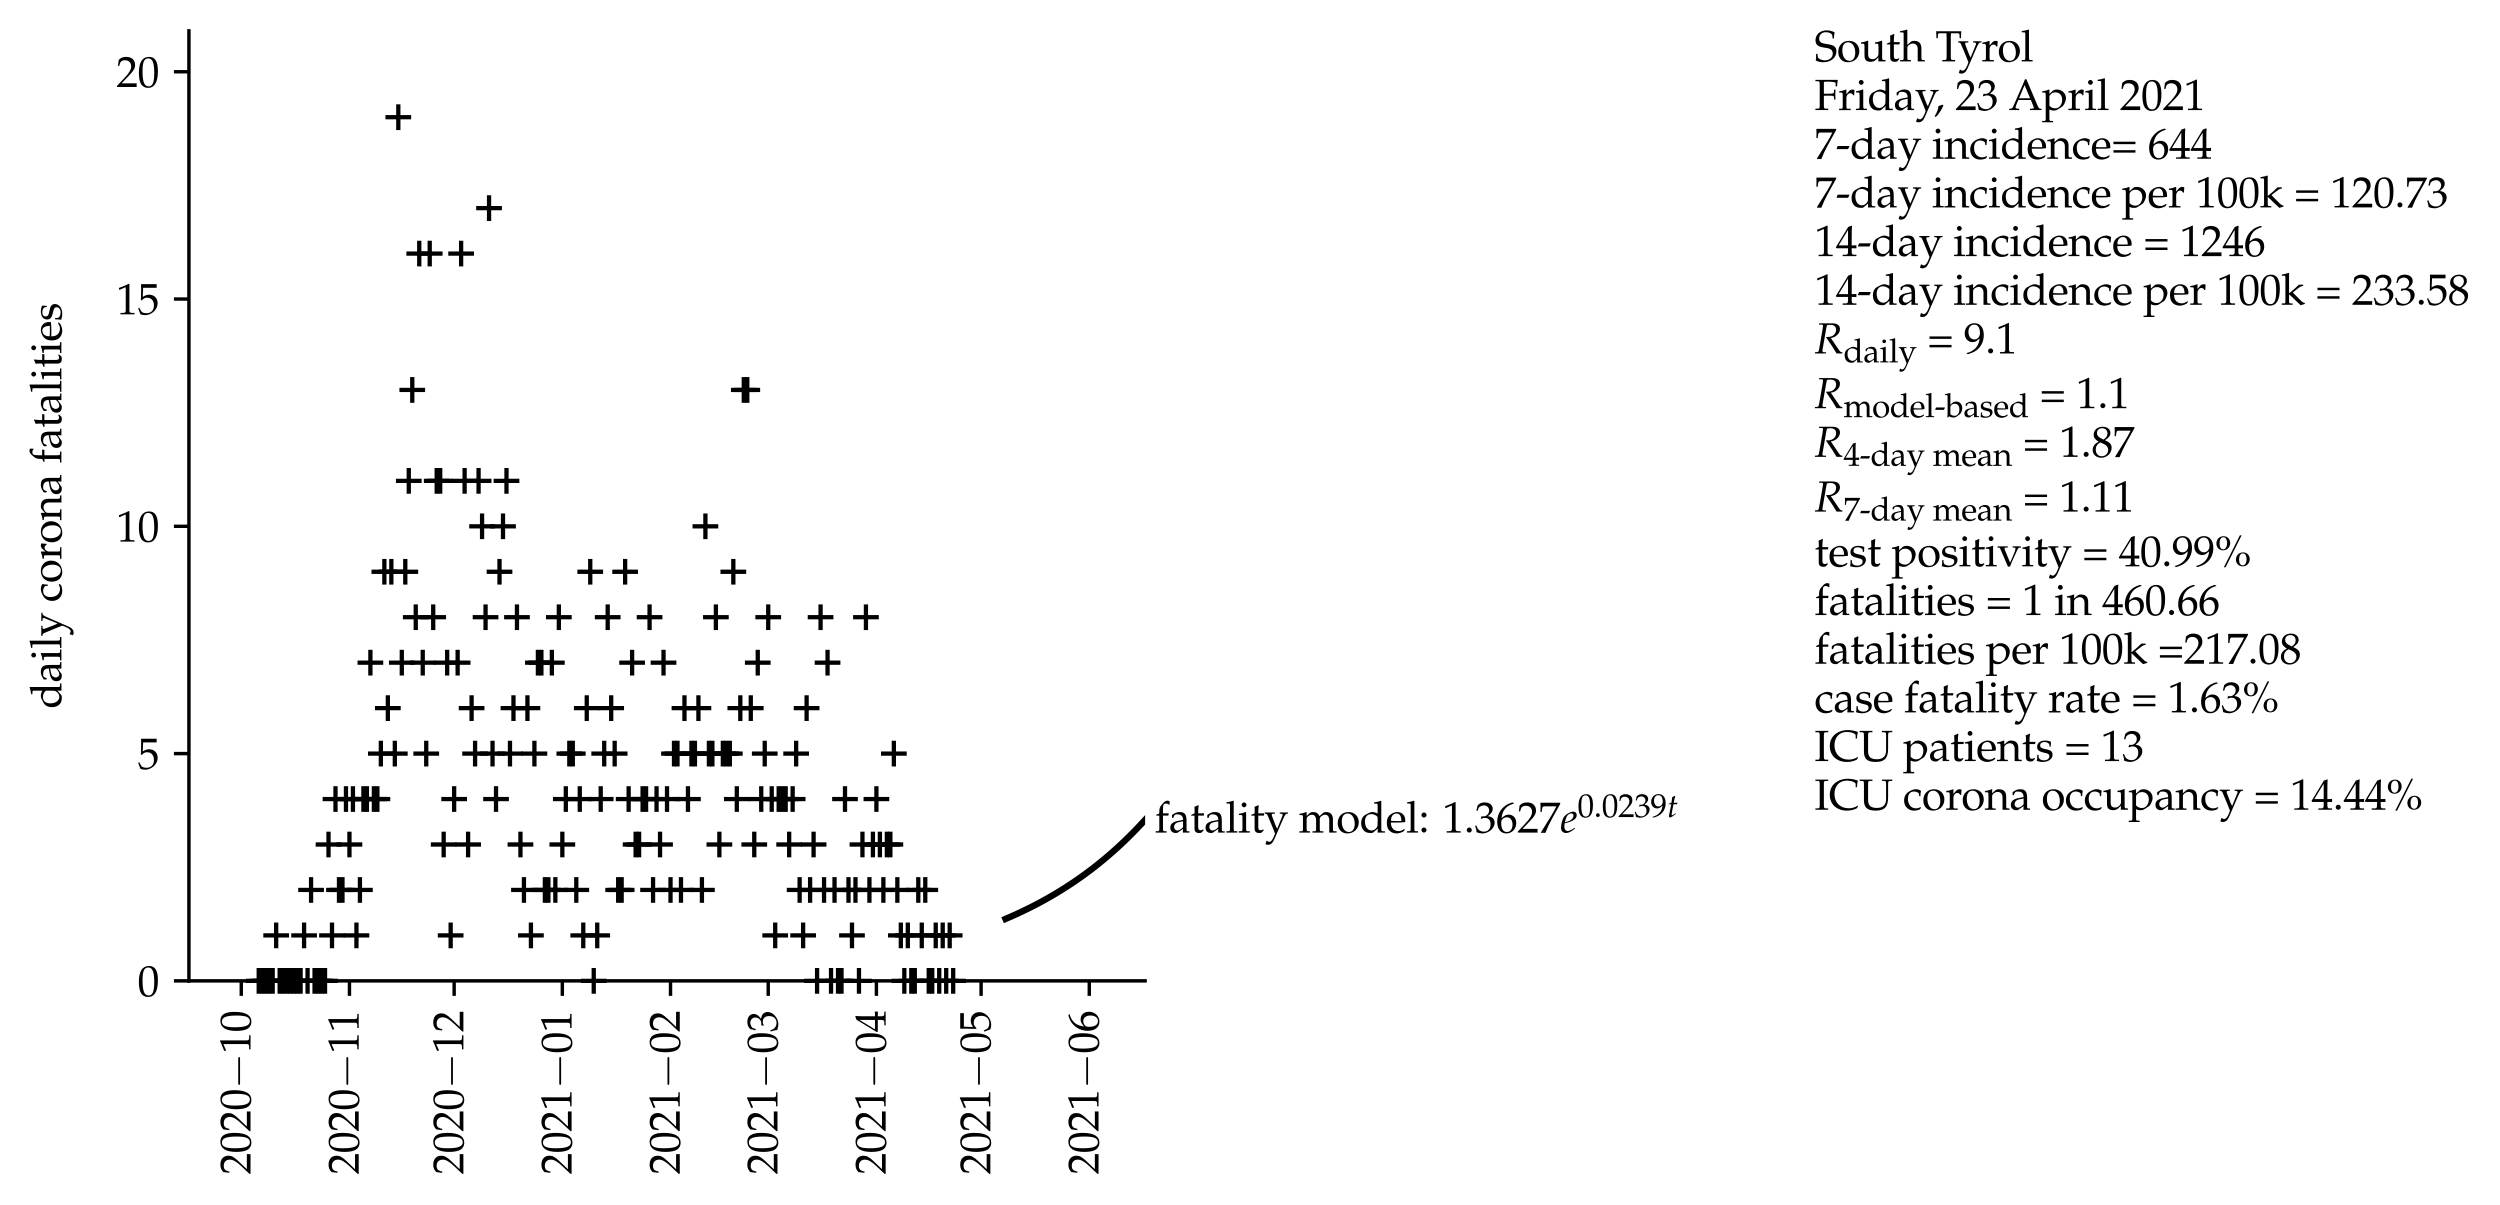 <?xml version="1.0" encoding="utf-8" standalone="no"?>
<!DOCTYPE svg PUBLIC "-//W3C//DTD SVG 1.1//EN"
  "http://www.w3.org/Graphics/SVG/1.1/DTD/svg11.dtd">
<svg height="281.367pt" version="1.1" viewBox="0 0 583.566 281.367" width="583.566pt" xmlns="http://www.w3.org/2000/svg" xmlns:xlink="http://www.w3.org/1999/xlink">
 <defs>
  <style type="text/css">*{stroke-linecap:butt;stroke-linejoin:round;}</style>
 </defs>
 <g id="figure_1">
  <g id="patch_1">
   <path d="M 0 281.367 
L 583.566 281.367 
L 583.566 0 
L 0 0 
z
" style="fill:#ffffff;"/>
  </g>
  <g id="axes_1">
   <g id="patch_2">
    <path d="M 44.1 228.96 
L 267.3 228.96 
L 267.3 7.2 
L 44.1 7.2 
z
" style="fill:#ffffff;"/>
   </g>
   <g id="matplotlib.axis_1">
    <g id="xtick_1">
     <g id="line2d_1">
      <defs>
       <path d="M 0 0 
L 0 3.5 
" id="m8a6eeb7bc7" style="stroke:#000000;stroke-width:0.8;"/>
      </defs>
      <g>
       <use style="stroke:#000000;stroke-width:0.8;" x="56.319" xlink:href="#m8a6eeb7bc7" y="228.96"/>
      </g>
     </g>
     <g id="text_1">
      <!-- $\mathdefault{2020{-}10}$ -->
      <g transform="translate(58.479 274.167)rotate(-90)scale(0.1 -0.1)">
       <defs>
        <path d="M 102 160 
L 102 0 
C 1299 0 1299 0 1530 0 
C 1760 0 1760 0 2995 0 
C 2982 125 2982 186 2982 269 
C 2982 348 2982 407 2995 539 
C 2259 539 1965 539 781 539 
L 1946 1761 
C 2566 2414 2758 2763 2758 3238 
C 2758 3966 2259 4416 1446 4416 
C 986 4416 672 4288 358 3969 
L 250 3099 
L 435 3099 
L 518 3393 
C 621 3763 851 3923 1280 3923 
C 1830 3923 2182 3577 2182 3035 
C 2182 2555 1914 2083 1190 1316 
L 102 160 
z
" id="URWPalladioL-Roma-32" transform="scale(0.016)"/>
        <path d="M 1683 4416 
C 691 4416 186 3628 186 2077 
C 186 1326 320 680 544 366 
C 768 51 1126 -128 1523 -128 
C 2490 -128 2976 705 2976 2346 
C 2976 3749 2560 4416 1683 4416 
z
M 1568 4192 
C 2189 4192 2438 3564 2438 2025 
C 2438 661 2195 96 1606 96 
C 986 96 723 744 723 2308 
C 723 3660 960 4192 1568 4192 
z
" id="URWPalladioL-Roma-30" transform="scale(0.016)"/>
        <path d="M 4218 1472 
C 4326 1472 4442 1472 4442 1600 
C 4442 1728 4326 1728 4218 1728 
L 755 1728 
C 646 1728 531 1728 531 1600 
C 531 1472 646 1472 755 1472 
L 4218 1472 
z
" id="CMSY10-0" transform="scale(0.016)"/>
        <path d="M 429 3584 
L 493 3584 
L 1318 3956 
C 1325 3962 1331 3962 1338 3962 
C 1376 3962 1389 3905 1389 3751 
L 1389 613 
C 1389 276 1318 205 973 205 
L 614 205 
L 614 0 
C 1600 0 1600 0 1670 0 
C 1754 0 1894 0 2112 0 
C 2189 0 2413 0 2675 0 
L 2675 205 
L 2342 205 
C 1990 205 1926 276 1926 612 
L 1926 4443 
L 1837 4475 
C 1421 4257 966 4065 384 3860 
L 429 3584 
z
" id="URWPalladioL-Roma-31" transform="scale(0.016)"/>
       </defs>
       <use transform="scale(0.996)" xlink:href="#URWPalladioL-Roma-32"/>
       <use transform="translate(49.813 0)scale(0.996)" xlink:href="#URWPalladioL-Roma-30"/>
       <use transform="translate(99.626 0)scale(0.996)" xlink:href="#URWPalladioL-Roma-32"/>
       <use transform="translate(149.44 0)scale(0.996)" xlink:href="#URWPalladioL-Roma-30"/>
       <use transform="translate(200.498 0)scale(1.038)" xlink:href="#CMSY10-0"/>
       <use transform="translate(282.44 0)scale(0.996)" xlink:href="#URWPalladioL-Roma-31"/>
       <use transform="translate(332.253 0)scale(0.996)" xlink:href="#URWPalladioL-Roma-30"/>
      </g>
     </g>
    </g>
    <g id="xtick_2">
     <g id="line2d_2">
      <g>
       <use style="stroke:#000000;stroke-width:0.8;" x="81.572" xlink:href="#m8a6eeb7bc7" y="228.96"/>
      </g>
     </g>
     <g id="text_2">
      <!-- $\mathdefault{2020{-}11}$ -->
      <g transform="translate(83.731 274.167)rotate(-90)scale(0.1 -0.1)">
       <use transform="scale(0.996)" xlink:href="#URWPalladioL-Roma-32"/>
       <use transform="translate(49.813 0)scale(0.996)" xlink:href="#URWPalladioL-Roma-30"/>
       <use transform="translate(99.626 0)scale(0.996)" xlink:href="#URWPalladioL-Roma-32"/>
       <use transform="translate(149.44 0)scale(0.996)" xlink:href="#URWPalladioL-Roma-30"/>
       <use transform="translate(200.498 0)scale(1.038)" xlink:href="#CMSY10-0"/>
       <use transform="translate(282.44 0)scale(0.996)" xlink:href="#URWPalladioL-Roma-31"/>
       <use transform="translate(332.253 0)scale(0.996)" xlink:href="#URWPalladioL-Roma-31"/>
      </g>
     </g>
    </g>
    <g id="xtick_3">
     <g id="line2d_3">
      <g>
       <use style="stroke:#000000;stroke-width:0.8;" x="106.01" xlink:href="#m8a6eeb7bc7" y="228.96"/>
      </g>
     </g>
     <g id="text_3">
      <!-- $\mathdefault{2020{-}12}$ -->
      <g transform="translate(108.169 274.167)rotate(-90)scale(0.1 -0.1)">
       <use transform="scale(0.996)" xlink:href="#URWPalladioL-Roma-32"/>
       <use transform="translate(49.813 0)scale(0.996)" xlink:href="#URWPalladioL-Roma-30"/>
       <use transform="translate(99.626 0)scale(0.996)" xlink:href="#URWPalladioL-Roma-32"/>
       <use transform="translate(149.44 0)scale(0.996)" xlink:href="#URWPalladioL-Roma-30"/>
       <use transform="translate(200.498 0)scale(1.038)" xlink:href="#CMSY10-0"/>
       <use transform="translate(282.44 0)scale(0.996)" xlink:href="#URWPalladioL-Roma-31"/>
       <use transform="translate(332.253 0)scale(0.996)" xlink:href="#URWPalladioL-Roma-32"/>
      </g>
     </g>
    </g>
    <g id="xtick_4">
     <g id="line2d_4">
      <g>
       <use style="stroke:#000000;stroke-width:0.8;" x="131.262" xlink:href="#m8a6eeb7bc7" y="228.96"/>
      </g>
     </g>
     <g id="text_4">
      <!-- $\mathdefault{2021{-}01}$ -->
      <g transform="translate(133.422 274.167)rotate(-90)scale(0.1 -0.1)">
       <use transform="scale(0.996)" xlink:href="#URWPalladioL-Roma-32"/>
       <use transform="translate(49.813 0)scale(0.996)" xlink:href="#URWPalladioL-Roma-30"/>
       <use transform="translate(99.626 0)scale(0.996)" xlink:href="#URWPalladioL-Roma-32"/>
       <use transform="translate(149.44 0)scale(0.996)" xlink:href="#URWPalladioL-Roma-31"/>
       <use transform="translate(200.498 0)scale(1.038)" xlink:href="#CMSY10-0"/>
       <use transform="translate(282.44 0)scale(0.996)" xlink:href="#URWPalladioL-Roma-30"/>
       <use transform="translate(332.253 0)scale(0.996)" xlink:href="#URWPalladioL-Roma-31"/>
      </g>
     </g>
    </g>
    <g id="xtick_5">
     <g id="line2d_5">
      <g>
       <use style="stroke:#000000;stroke-width:0.8;" x="156.515" xlink:href="#m8a6eeb7bc7" y="228.96"/>
      </g>
     </g>
     <g id="text_5">
      <!-- $\mathdefault{2021{-}02}$ -->
      <g transform="translate(158.674 274.167)rotate(-90)scale(0.1 -0.1)">
       <use transform="scale(0.996)" xlink:href="#URWPalladioL-Roma-32"/>
       <use transform="translate(49.813 0)scale(0.996)" xlink:href="#URWPalladioL-Roma-30"/>
       <use transform="translate(99.626 0)scale(0.996)" xlink:href="#URWPalladioL-Roma-32"/>
       <use transform="translate(149.44 0)scale(0.996)" xlink:href="#URWPalladioL-Roma-31"/>
       <use transform="translate(200.498 0)scale(1.038)" xlink:href="#CMSY10-0"/>
       <use transform="translate(282.44 0)scale(0.996)" xlink:href="#URWPalladioL-Roma-30"/>
       <use transform="translate(332.253 0)scale(0.996)" xlink:href="#URWPalladioL-Roma-32"/>
      </g>
     </g>
    </g>
    <g id="xtick_6">
     <g id="line2d_6">
      <g>
       <use style="stroke:#000000;stroke-width:0.8;" x="179.324" xlink:href="#m8a6eeb7bc7" y="228.96"/>
      </g>
     </g>
     <g id="text_6">
      <!-- $\mathdefault{2021{-}03}$ -->
      <g transform="translate(181.483 274.167)rotate(-90)scale(0.1 -0.1)">
       <defs>
        <path d="M 275 3197 
L 474 3197 
L 589 3554 
C 659 3770 1062 3987 1395 3987 
C 1811 3987 2150 3649 2150 3248 
C 2150 2770 1773 2368 1318 2368 
C 1267 2368 1197 2368 1114 2381 
L 1018 2381 
L 941 2047 
L 986 2008 
C 1229 2118 1350 2150 1523 2150 
C 2054 2150 2362 1809 2362 1222 
C 2362 566 1971 135 1376 135 
C 1082 135 819 231 627 411 
C 474 553 390 701 269 1049 
L 96 985 
C 230 593 282 361 320 39 
C 659 -77 941 -128 1178 -128 
C 1690 -128 2278 161 2630 593 
C 2848 857 2957 1140 2957 1442 
C 2957 1751 2829 2022 2598 2182 
C 2438 2298 2291 2350 1971 2407 
C 2483 2803 2675 3096 2675 3472 
C 2675 4040 2202 4416 1491 4416 
C 1056 4416 768 4295 461 3989 
L 275 3197 
z
" id="URWPalladioL-Roma-33" transform="scale(0.016)"/>
       </defs>
       <use transform="scale(0.996)" xlink:href="#URWPalladioL-Roma-32"/>
       <use transform="translate(49.813 0)scale(0.996)" xlink:href="#URWPalladioL-Roma-30"/>
       <use transform="translate(99.626 0)scale(0.996)" xlink:href="#URWPalladioL-Roma-32"/>
       <use transform="translate(149.44 0)scale(0.996)" xlink:href="#URWPalladioL-Roma-31"/>
       <use transform="translate(200.498 0)scale(1.038)" xlink:href="#CMSY10-0"/>
       <use transform="translate(282.44 0)scale(0.996)" xlink:href="#URWPalladioL-Roma-30"/>
       <use transform="translate(332.253 0)scale(0.996)" xlink:href="#URWPalladioL-Roma-33"/>
      </g>
     </g>
    </g>
    <g id="xtick_7">
     <g id="line2d_7">
      <g>
       <use style="stroke:#000000;stroke-width:0.8;" x="204.576" xlink:href="#m8a6eeb7bc7" y="228.96"/>
      </g>
     </g>
     <g id="text_7">
      <!-- $\mathdefault{2021{-}04}$ -->
      <g transform="translate(206.736 274.167)rotate(-90)scale(0.1 -0.1)">
       <defs>
        <path d="M 1792 1152 
L 1792 673 
C 1792 289 1722 199 1408 199 
L 1011 199 
L 1011 0 
C 1862 0 1862 0 2016 0 
C 2170 0 2170 0 3021 0 
L 3021 199 
L 2714 199 
C 2400 199 2330 282 2330 669 
L 2330 1152 
C 2707 1152 2842 1152 3021 1133 
L 3021 1588 
C 2720 1563 2598 1563 2502 1563 
L 2483 1563 
L 2330 1563 
L 2330 2457 
C 2330 3600 2342 4152 2374 4416 
L 2298 4448 
L 1824 4275 
L 13 1299 
L 83 1152 
L 1792 1152 
z
M 1792 1563 
L 416 1563 
L 1792 3826 
L 1792 1563 
z
" id="URWPalladioL-Roma-34" transform="scale(0.016)"/>
       </defs>
       <use transform="scale(0.996)" xlink:href="#URWPalladioL-Roma-32"/>
       <use transform="translate(49.813 0)scale(0.996)" xlink:href="#URWPalladioL-Roma-30"/>
       <use transform="translate(99.626 0)scale(0.996)" xlink:href="#URWPalladioL-Roma-32"/>
       <use transform="translate(149.44 0)scale(0.996)" xlink:href="#URWPalladioL-Roma-31"/>
       <use transform="translate(200.498 0)scale(1.038)" xlink:href="#CMSY10-0"/>
       <use transform="translate(282.44 0)scale(0.996)" xlink:href="#URWPalladioL-Roma-30"/>
       <use transform="translate(332.253 0)scale(0.996)" xlink:href="#URWPalladioL-Roma-34"/>
      </g>
     </g>
    </g>
    <g id="xtick_8">
     <g id="line2d_8">
      <g>
       <use style="stroke:#000000;stroke-width:0.8;" x="229.014" xlink:href="#m8a6eeb7bc7" y="228.96"/>
      </g>
     </g>
     <g id="text_8">
      <!-- $\mathdefault{2021{-}05}$ -->
      <g transform="translate(231.174 274.167)rotate(-90)scale(0.1 -0.1)">
       <defs>
        <path d="M 813 3877 
C 1638 3877 1997 3877 2765 3877 
L 2797 3907 
C 2784 4016 2784 4064 2784 4144 
C 2784 4229 2784 4277 2797 4386 
L 2765 4416 
C 2285 4416 1997 4416 1651 4416 
C 1299 4416 1018 4416 538 4416 
L 506 4403 
C 512 4011 518 3729 518 3523 
C 518 2977 499 2360 480 2077 
L 608 2038 
C 909 2341 1082 2432 1395 2432 
C 2010 2432 2394 1993 2394 1296 
C 2394 580 1984 160 1286 160 
C 941 160 621 277 531 444 
L 237 973 
L 83 883 
C 230 516 307 310 397 27 
C 576 -71 832 -128 1107 -128 
C 1536 -128 1990 59 2342 368 
C 2733 716 2938 1154 2938 1630 
C 2938 2359 2419 2874 1690 2874 
C 1382 2874 1152 2791 755 2554 
L 813 3877 
z
" id="URWPalladioL-Roma-35" transform="scale(0.016)"/>
       </defs>
       <use transform="scale(0.996)" xlink:href="#URWPalladioL-Roma-32"/>
       <use transform="translate(49.813 0)scale(0.996)" xlink:href="#URWPalladioL-Roma-30"/>
       <use transform="translate(99.626 0)scale(0.996)" xlink:href="#URWPalladioL-Roma-32"/>
       <use transform="translate(149.44 0)scale(0.996)" xlink:href="#URWPalladioL-Roma-31"/>
       <use transform="translate(200.498 0)scale(1.038)" xlink:href="#CMSY10-0"/>
       <use transform="translate(282.44 0)scale(0.996)" xlink:href="#URWPalladioL-Roma-30"/>
       <use transform="translate(332.253 0)scale(0.996)" xlink:href="#URWPalladioL-Roma-35"/>
      </g>
     </g>
    </g>
    <g id="xtick_9">
     <g id="line2d_9">
      <g>
       <use style="stroke:#000000;stroke-width:0.8;" x="254.267" xlink:href="#m8a6eeb7bc7" y="228.96"/>
      </g>
     </g>
     <g id="text_9">
      <!-- $\mathdefault{2021{-}06}$ -->
      <g transform="translate(256.426 274.167)rotate(-90)scale(0.1 -0.1)">
       <defs>
        <path d="M 2662 4310 
L 2426 4419 
C 1811 4214 1549 4086 1222 3804 
C 563 3246 205 2464 205 1585 
C 205 526 717 -128 1542 -128 
C 2374 -128 2995 532 2995 1405 
C 2995 2143 2554 2624 1875 2624 
C 1555 2624 1363 2540 986 2239 
C 915 2181 909 2175 838 2124 
C 973 3284 1510 3913 2662 4259 
L 2662 4310 
z
M 1632 2239 
C 2118 2239 2445 1816 2445 1181 
C 2445 513 2118 83 1626 83 
C 1082 83 787 551 787 1412 
C 787 1636 813 1758 883 1867 
C 1024 2085 1325 2239 1632 2239 
z
" id="URWPalladioL-Roma-36" transform="scale(0.016)"/>
       </defs>
       <use transform="scale(0.996)" xlink:href="#URWPalladioL-Roma-32"/>
       <use transform="translate(49.813 0)scale(0.996)" xlink:href="#URWPalladioL-Roma-30"/>
       <use transform="translate(99.626 0)scale(0.996)" xlink:href="#URWPalladioL-Roma-32"/>
       <use transform="translate(149.44 0)scale(0.996)" xlink:href="#URWPalladioL-Roma-31"/>
       <use transform="translate(200.498 0)scale(1.038)" xlink:href="#CMSY10-0"/>
       <use transform="translate(282.44 0)scale(0.996)" xlink:href="#URWPalladioL-Roma-30"/>
       <use transform="translate(332.253 0)scale(0.996)" xlink:href="#URWPalladioL-Roma-36"/>
      </g>
     </g>
    </g>
   </g>
   <g id="matplotlib.axis_2">
    <g id="ytick_1">
     <g id="line2d_10">
      <defs>
       <path d="M 0 0 
L -3.5 0 
" id="m3aa1e7619b" style="stroke:#000000;stroke-width:0.8;"/>
      </defs>
      <g>
       <use style="stroke:#000000;stroke-width:0.8;" x="44.1" xlink:href="#m3aa1e7619b" y="228.96"/>
      </g>
     </g>
     <g id="text_10">
      <!-- $\mathdefault{0}$ -->
      <g transform="translate(32.119 232.524)scale(0.1 -0.1)">
       <use transform="scale(0.996)" xlink:href="#URWPalladioL-Roma-30"/>
      </g>
     </g>
    </g>
    <g id="ytick_2">
     <g id="line2d_11">
      <g>
       <use style="stroke:#000000;stroke-width:0.8;" x="44.1" xlink:href="#m3aa1e7619b" y="175.907"/>
      </g>
     </g>
     <g id="text_11">
      <!-- $\mathdefault{5}$ -->
      <g transform="translate(32.119 179.471)scale(0.1 -0.1)">
       <use transform="scale(0.996)" xlink:href="#URWPalladioL-Roma-35"/>
      </g>
     </g>
    </g>
    <g id="ytick_3">
     <g id="line2d_12">
      <g>
       <use style="stroke:#000000;stroke-width:0.8;" x="44.1" xlink:href="#m3aa1e7619b" y="122.855"/>
      </g>
     </g>
     <g id="text_12">
      <!-- $\mathdefault{10}$ -->
      <g transform="translate(27.138 126.419)scale(0.1 -0.1)">
       <use transform="scale(0.996)" xlink:href="#URWPalladioL-Roma-31"/>
       <use transform="translate(49.813 0)scale(0.996)" xlink:href="#URWPalladioL-Roma-30"/>
      </g>
     </g>
    </g>
    <g id="ytick_4">
     <g id="line2d_13">
      <g>
       <use style="stroke:#000000;stroke-width:0.8;" x="44.1" xlink:href="#m3aa1e7619b" y="69.802"/>
      </g>
     </g>
     <g id="text_13">
      <!-- $\mathdefault{15}$ -->
      <g transform="translate(27.138 73.366)scale(0.1 -0.1)">
       <use transform="scale(0.996)" xlink:href="#URWPalladioL-Roma-31"/>
       <use transform="translate(49.813 0)scale(0.996)" xlink:href="#URWPalladioL-Roma-35"/>
      </g>
     </g>
    </g>
    <g id="ytick_5">
     <g id="line2d_14">
      <g>
       <use style="stroke:#000000;stroke-width:0.8;" x="44.1" xlink:href="#m3aa1e7619b" y="16.749"/>
      </g>
     </g>
     <g id="text_14">
      <!-- $\mathdefault{20}$ -->
      <g transform="translate(27.138 20.314)scale(0.1 -0.1)">
       <use transform="scale(0.996)" xlink:href="#URWPalladioL-Roma-32"/>
       <use transform="translate(49.813 0)scale(0.996)" xlink:href="#URWPalladioL-Roma-30"/>
      </g>
     </g>
    </g>
    <g id="text_15">
     <!-- daily corona fatalities -->
     <g transform="translate(14.328 165.427)rotate(-90)scale(0.1 -0.1)">
      <defs>
       <path d="M 2637 2802 
C 2278 2956 2099 3008 1875 3008 
C 1702 3008 1549 2969 1389 2887 
L 826 2593 
C 461 2401 224 1935 224 1392 
C 224 881 397 460 710 204 
C 928 19 1229 -64 1645 -64 
C 1773 -64 1920 -38 1952 -13 
L 2662 583 
L 2630 -7 
C 2944 -7 3046 -7 3123 -7 
C 3174 -7 3264 -7 3398 -7 
C 3443 -7 3571 -7 3706 -7 
L 3706 192 
L 3411 192 
C 3194 192 3174 237 3174 643 
L 3174 4607 
L 3117 4659 
C 2835 4550 2624 4498 2118 4421 
L 2118 4242 
L 2477 4242 
C 2592 4242 2637 4171 2637 3978 
L 2637 2802 
z
M 2637 1424 
C 2637 1009 2624 946 2541 799 
C 2362 499 2048 302 1747 302 
C 1184 302 781 844 781 1603 
C 781 2298 1126 2706 1702 2706 
C 1946 2706 2202 2623 2426 2470 
C 2560 2381 2637 2298 2637 2246 
L 2637 1424 
z
" id="URWPalladioL-Roma-64" transform="scale(0.016)"/>
       <path d="M 2074 538 
L 2042 -1 
C 2458 -1 2458 -1 2541 -1 
C 2573 -1 2733 -1 3014 -1 
L 3014 192 
L 2765 192 
C 2611 192 2586 244 2586 558 
L 2586 1731 
C 2586 2668 2317 3008 1574 3008 
C 1299 3008 1043 2937 800 2791 
L 461 2585 
L 461 2171 
L 627 2126 
L 710 2323 
C 845 2623 909 2668 1203 2668 
C 1805 2668 2054 2431 2074 1852 
L 1440 1736 
C 570 1577 205 1277 205 722 
C 205 224 506 -64 1011 -64 
C 1126 -64 1235 -45 1280 -13 
L 2074 538 
z
M 2074 806 
C 1888 544 1485 302 1235 302 
C 979 302 755 538 755 812 
C 755 1048 883 1271 1075 1392 
C 1235 1488 1587 1577 2074 1648 
L 2074 806 
z
" id="URWPalladioL-Roma-61" transform="scale(0.016)"/>
       <path d="M 1203 2993 
L 1146 3019 
C 819 2884 486 2793 147 2755 
L 147 2576 
L 384 2576 
C 640 2576 666 2531 666 2105 
L 666 651 
C 666 244 646 199 429 199 
L 134 199 
L 134 0 
C 774 0 774 0 934 0 
C 1094 0 1094 0 1734 0 
L 1734 199 
L 1440 199 
C 1222 199 1203 244 1203 651 
L 1203 2993 
z
M 909 4416 
C 717 4416 550 4249 550 4056 
C 550 3870 717 3704 902 3704 
C 1088 3704 1261 3870 1261 4056 
C 1261 4236 1088 4416 909 4416 
z
" id="URWPalladioL-Roma-69" transform="scale(0.016)"/>
       <path d="M 147 4256 
L 506 4256 
C 621 4256 666 4185 666 3992 
L 666 651 
C 666 244 646 199 429 199 
L 134 199 
L 134 0 
C 774 0 774 0 934 0 
C 1094 0 1094 0 1734 0 
L 1734 199 
L 1440 199 
C 1222 199 1203 244 1203 650 
L 1203 4621 
L 1146 4673 
C 864 4564 653 4512 147 4435 
L 147 4256 
z
" id="URWPalladioL-Roma-6c" transform="scale(0.016)"/>
       <path d="M 1901 564 
C 1760 808 1690 956 1574 1270 
L 1165 2347 
C 1126 2456 1101 2552 1101 2618 
C 1101 2710 1171 2764 1318 2764 
L 1562 2764 
L 1562 2944 
C 941 2944 941 2944 819 2944 
C 698 2944 698 2944 77 2944 
L 77 2777 
L 192 2764 
C 352 2745 429 2674 525 2451 
L 1222 775 
C 1402 340 1466 186 1581 -134 
L 1434 -524 
C 1229 -1062 979 -1362 736 -1362 
C 634 -1362 518 -1311 410 -1215 
L 326 -1215 
L 173 -1696 
C 294 -1760 397 -1792 518 -1792 
C 947 -1792 1222 -1562 1466 -1005 
L 2765 1990 
C 3021 2572 3142 2745 3302 2764 
L 3482 2777 
L 3482 2944 
C 2976 2944 2976 2944 2874 2944 
C 2771 2944 2771 2944 2266 2944 
L 2266 2777 
L 2432 2764 
C 2611 2751 2701 2694 2701 2604 
C 2701 2559 2688 2501 2662 2437 
L 1901 564 
z
" id="URWPalladioL-Roma-79" transform="scale(0.016)"/>
       <path d="M 2554 1994 
C 2554 2289 2586 2552 2643 2783 
C 2387 2937 2163 3008 1901 3008 
C 1594 3008 1235 2886 851 2642 
C 403 2360 166 1911 166 1347 
C 166 481 774 -128 1632 -128 
C 1965 -128 2445 -6 2509 90 
L 2643 295 
L 2579 391 
C 2342 263 2138 205 1907 205 
C 1197 205 730 757 730 1603 
C 730 2289 1050 2674 1626 2674 
C 1907 2674 2214 2546 2330 2386 
L 2374 1994 
L 2554 1994 
z
" id="URWPalladioL-Roma-63" transform="scale(0.016)"/>
       <path d="M 1786 3008 
C 851 3008 205 2347 205 1392 
C 205 487 774 -128 1600 -128 
C 2586 -128 3290 558 3290 1520 
C 3290 2386 2662 3008 1786 3008 
z
M 1670 2796 
C 2259 2796 2694 2155 2694 1283 
C 2694 545 2368 83 1850 83 
C 1222 83 800 699 800 1610 
C 800 2379 1107 2796 1670 2796 
z
" id="URWPalladioL-Roma-6f" transform="scale(0.016)"/>
       <path d="M 147 2565 
L 384 2565 
C 640 2565 666 2520 666 2094 
L 666 643 
C 666 237 646 192 429 192 
L 134 192 
L 134 -7 
C 595 -7 762 -7 922 -7 
C 1050 -7 1050 -7 1837 -7 
L 1837 192 
L 1504 192 
C 1216 192 1203 211 1203 638 
L 1203 1751 
C 1203 2139 1459 2463 1773 2463 
C 1965 2463 2099 2373 2202 2169 
L 2336 2169 
L 2394 2937 
C 2323 2982 2208 3008 2093 3008 
C 1901 3008 1696 2905 1562 2745 
L 1203 2322 
L 1203 2982 
L 1146 3008 
C 819 2873 486 2783 147 2745 
L 147 2565 
z
" id="URWPalladioL-Roma-72" transform="scale(0.016)"/>
       <path d="M 2624 -7 
C 3014 -7 3021 -7 3130 -7 
C 3219 -7 3219 -7 3661 -7 
L 3661 179 
L 3398 205 
C 3181 205 3162 244 3162 654 
L 3162 1892 
C 3162 2642 2810 3008 2093 3008 
C 1856 3008 1722 2963 1587 2847 
L 1101 2424 
L 1101 2982 
L 1043 3008 
C 717 2873 384 2783 45 2745 
L 45 2565 
L 282 2565 
C 538 2565 563 2520 563 2094 
L 563 643 
C 563 237 544 192 326 192 
L 38 192 
L 38 -7 
C 474 -7 646 -7 832 -7 
C 1018 -7 1190 -7 1626 -7 
L 1626 192 
L 1338 192 
C 1120 192 1101 237 1101 643 
L 1101 2011 
C 1101 2300 1523 2616 1914 2616 
C 2342 2616 2624 2297 2624 1806 
L 2624 -7 
z
" id="URWPalladioL-Roma-6e" transform="scale(0.016)"/>
       <path d="M 2182 4601 
C 2048 4652 1971 4672 1888 4672 
C 1683 4672 1459 4563 1318 4404 
L 947 3985 
C 762 3775 678 3490 678 3070 
L 678 2803 
L 237 2604 
L 237 2476 
L 678 2476 
L 678 651 
C 678 244 659 199 442 199 
L 147 199 
L 147 0 
C 787 0 787 0 947 0 
C 1107 0 1107 0 1747 0 
L 1747 199 
L 1453 199 
C 1235 199 1216 245 1216 653 
L 1216 2489 
L 2010 2489 
L 2054 2816 
L 1216 2816 
L 1216 3350 
C 1216 4073 1299 4248 1664 4248 
C 1837 4248 1952 4204 2106 4071 
L 2182 4109 
L 2182 4601 
z
" id="URWPalladioL-Roma-66" transform="scale(0.016)"/>
       <path d="M 627 2476 
L 627 619 
C 627 142 838 -64 1331 -64 
C 1478 -64 1632 -32 1670 13 
L 1978 353 
L 1894 463 
C 1734 372 1638 340 1517 340 
C 1267 340 1165 470 1165 788 
L 1165 2489 
L 1984 2489 
L 2042 2816 
L 1165 2816 
L 1165 3056 
C 1165 3321 1184 3547 1235 3951 
L 1158 4021 
C 1005 3925 813 3842 614 3778 
C 634 3585 640 3463 640 3271 
L 640 2822 
L 141 2598 
L 141 2476 
L 627 2476 
z
" id="URWPalladioL-Roma-74" transform="scale(0.016)"/>
       <path d="M 2797 447 
L 2714 511 
C 2304 269 2157 212 1882 212 
C 1466 212 1120 398 941 711 
C 819 921 774 1101 762 1472 
L 1696 1472 
C 2138 1472 2413 1472 2854 1544 
C 2861 1634 2867 1693 2867 1771 
C 2867 2520 2394 3008 1677 3008 
C 1440 3008 1165 2924 902 2770 
C 378 2469 166 2071 166 1404 
C 166 1000 262 654 435 410 
C 691 71 1120 -128 1600 -128 
C 1837 -128 2074 -77 2336 37 
C 2509 108 2643 191 2669 230 
L 2797 447 
z
M 2298 1690 
C 1965 1690 1811 1690 1581 1690 
C 1286 1690 1120 1690 774 1722 
C 774 2027 800 2169 883 2337 
C 1018 2622 1293 2796 1600 2796 
C 1811 2796 1978 2711 2093 2534 
C 2234 2319 2278 2129 2298 1690 
z
" id="URWPalladioL-Roma-65" transform="scale(0.016)"/>
       <path d="M 262 917 
C 262 475 243 282 192 26 
C 525 -83 774 -128 1069 -128 
C 1907 -128 2502 321 2502 949 
C 2502 1148 2445 1295 2323 1424 
C 2157 1584 1946 1661 1382 1770 
C 858 1873 685 2001 685 2296 
C 685 2616 909 2796 1299 2796 
C 1728 2796 2054 2572 2054 2270 
L 2054 2123 
L 2234 2123 
C 2240 2495 2246 2648 2266 2847 
C 1926 2963 1696 3008 1434 3008 
C 691 3008 237 2655 237 2078 
C 237 1770 378 1552 672 1417 
C 845 1340 1184 1238 1619 1141 
C 1907 1077 2029 943 2029 699 
C 2029 353 1709 109 1254 109 
C 787 109 454 333 454 654 
L 454 917 
L 262 917 
z
" id="URWPalladioL-Roma-73" transform="scale(0.016)"/>
      </defs>
      <use transform="scale(0.996)" xlink:href="#URWPalladioL-Roma-64"/>
      <use transform="translate(60.872 0)scale(0.996)" xlink:href="#URWPalladioL-Roma-61"/>
      <use transform="translate(110.685 0)scale(0.996)" xlink:href="#URWPalladioL-Roma-69"/>
      <use transform="translate(139.675 0)scale(0.996)" xlink:href="#URWPalladioL-Roma-6c"/>
      <use transform="translate(168.666 0)scale(0.996)" xlink:href="#URWPalladioL-Roma-79"/>
      <use transform="translate(248.964 0)scale(0.996)" xlink:href="#URWPalladioL-Roma-63"/>
      <use transform="translate(293.197 0)scale(0.996)" xlink:href="#URWPalladioL-Roma-6f"/>
      <use transform="translate(347.593 0)scale(0.996)" xlink:href="#URWPalladioL-Roma-72"/>
      <use transform="translate(385.152 0)scale(0.996)" xlink:href="#URWPalladioL-Roma-6f"/>
      <use transform="translate(439.548 0)scale(0.996)" xlink:href="#URWPalladioL-Roma-6e"/>
      <use transform="translate(497.53 0)scale(0.996)" xlink:href="#URWPalladioL-Roma-61"/>
      <use transform="translate(572.25 0)scale(0.996)" xlink:href="#URWPalladioL-Roma-66"/>
      <use transform="translate(605.425 0)scale(0.996)" xlink:href="#URWPalladioL-Roma-61"/>
      <use transform="translate(655.238 0)scale(0.996)" xlink:href="#URWPalladioL-Roma-74"/>
      <use transform="translate(687.715 0)scale(0.996)" xlink:href="#URWPalladioL-Roma-61"/>
      <use transform="translate(737.528 0)scale(0.996)" xlink:href="#URWPalladioL-Roma-6c"/>
      <use transform="translate(766.519 0)scale(0.996)" xlink:href="#URWPalladioL-Roma-69"/>
      <use transform="translate(795.509 0)scale(0.996)" xlink:href="#URWPalladioL-Roma-74"/>
      <use transform="translate(827.986 0)scale(0.996)" xlink:href="#URWPalladioL-Roma-69"/>
      <use transform="translate(856.977 0)scale(0.996)" xlink:href="#URWPalladioL-Roma-65"/>
      <use transform="translate(904.697 0)scale(0.996)" xlink:href="#URWPalladioL-Roma-73"/>
     </g>
    </g>
   </g>
   <g id="line2d_15">
    <defs>
     <path d="M -3 0 
L 3 0 
M 0 3 
L 0 -3 
" id="m86967ea433" style="stroke:#000000;"/>
    </defs>
    <g>
     <use style="stroke:#000000;" x="60.392" xlink:href="#m86967ea433" y="228.96"/>
     <use style="stroke:#000000;" x="61.207" xlink:href="#m86967ea433" y="228.96"/>
     <use style="stroke:#000000;" x="62.021" xlink:href="#m86967ea433" y="228.96"/>
     <use style="stroke:#000000;" x="62.836" xlink:href="#m86967ea433" y="228.96"/>
     <use style="stroke:#000000;" x="63.651" xlink:href="#m86967ea433" y="228.96"/>
     <use style="stroke:#000000;" x="64.465" xlink:href="#m86967ea433" y="218.349"/>
     <use style="stroke:#000000;" x="65.28" xlink:href="#m86967ea433" y="228.96"/>
     <use style="stroke:#000000;" x="66.094" xlink:href="#m86967ea433" y="228.96"/>
     <use style="stroke:#000000;" x="66.909" xlink:href="#m86967ea433" y="228.96"/>
     <use style="stroke:#000000;" x="67.724" xlink:href="#m86967ea433" y="228.96"/>
     <use style="stroke:#000000;" x="68.538" xlink:href="#m86967ea433" y="228.96"/>
     <use style="stroke:#000000;" x="69.353" xlink:href="#m86967ea433" y="228.96"/>
     <use style="stroke:#000000;" x="70.167" xlink:href="#m86967ea433" y="228.96"/>
     <use style="stroke:#000000;" x="70.982" xlink:href="#m86967ea433" y="218.349"/>
     <use style="stroke:#000000;" x="71.797" xlink:href="#m86967ea433" y="228.96"/>
     <use style="stroke:#000000;" x="72.611" xlink:href="#m86967ea433" y="207.739"/>
     <use style="stroke:#000000;" x="73.426" xlink:href="#m86967ea433" y="228.96"/>
     <use style="stroke:#000000;" x="74.24" xlink:href="#m86967ea433" y="228.96"/>
     <use style="stroke:#000000;" x="75.055" xlink:href="#m86967ea433" y="228.96"/>
     <use style="stroke:#000000;" x="75.87" xlink:href="#m86967ea433" y="228.96"/>
     <use style="stroke:#000000;" x="76.684" xlink:href="#m86967ea433" y="197.128"/>
     <use style="stroke:#000000;" x="77.499" xlink:href="#m86967ea433" y="218.349"/>
     <use style="stroke:#000000;" x="78.313" xlink:href="#m86967ea433" y="186.518"/>
     <use style="stroke:#000000;" x="79.128" xlink:href="#m86967ea433" y="207.739"/>
     <use style="stroke:#000000;" x="79.943" xlink:href="#m86967ea433" y="207.739"/>
     <use style="stroke:#000000;" x="80.757" xlink:href="#m86967ea433" y="186.518"/>
     <use style="stroke:#000000;" x="81.572" xlink:href="#m86967ea433" y="197.128"/>
     <use style="stroke:#000000;" x="82.386" xlink:href="#m86967ea433" y="186.518"/>
     <use style="stroke:#000000;" x="83.201" xlink:href="#m86967ea433" y="218.349"/>
     <use style="stroke:#000000;" x="84.016" xlink:href="#m86967ea433" y="207.739"/>
     <use style="stroke:#000000;" x="84.83" xlink:href="#m86967ea433" y="186.518"/>
     <use style="stroke:#000000;" x="85.645" xlink:href="#m86967ea433" y="186.518"/>
     <use style="stroke:#000000;" x="86.459" xlink:href="#m86967ea433" y="154.686"/>
     <use style="stroke:#000000;" x="87.274" xlink:href="#m86967ea433" y="186.518"/>
     <use style="stroke:#000000;" x="88.089" xlink:href="#m86967ea433" y="186.518"/>
     <use style="stroke:#000000;" x="88.903" xlink:href="#m86967ea433" y="175.907"/>
     <use style="stroke:#000000;" x="89.718" xlink:href="#m86967ea433" y="133.465"/>
     <use style="stroke:#000000;" x="90.532" xlink:href="#m86967ea433" y="165.297"/>
     <use style="stroke:#000000;" x="91.347" xlink:href="#m86967ea433" y="133.465"/>
     <use style="stroke:#000000;" x="92.162" xlink:href="#m86967ea433" y="175.907"/>
     <use style="stroke:#000000;" x="92.976" xlink:href="#m86967ea433" y="27.36"/>
     <use style="stroke:#000000;" x="93.791" xlink:href="#m86967ea433" y="154.686"/>
     <use style="stroke:#000000;" x="94.605" xlink:href="#m86967ea433" y="133.465"/>
     <use style="stroke:#000000;" x="95.42" xlink:href="#m86967ea433" y="112.244"/>
     <use style="stroke:#000000;" x="96.235" xlink:href="#m86967ea433" y="91.023"/>
     <use style="stroke:#000000;" x="97.049" xlink:href="#m86967ea433" y="144.076"/>
     <use style="stroke:#000000;" x="97.864" xlink:href="#m86967ea433" y="59.192"/>
     <use style="stroke:#000000;" x="98.678" xlink:href="#m86967ea433" y="154.686"/>
     <use style="stroke:#000000;" x="99.493" xlink:href="#m86967ea433" y="175.907"/>
     <use style="stroke:#000000;" x="100.308" xlink:href="#m86967ea433" y="59.192"/>
     <use style="stroke:#000000;" x="101.122" xlink:href="#m86967ea433" y="144.076"/>
     <use style="stroke:#000000;" x="101.937" xlink:href="#m86967ea433" y="112.244"/>
     <use style="stroke:#000000;" x="102.751" xlink:href="#m86967ea433" y="112.244"/>
     <use style="stroke:#000000;" x="103.566" xlink:href="#m86967ea433" y="197.128"/>
     <use style="stroke:#000000;" x="104.381" xlink:href="#m86967ea433" y="154.686"/>
     <use style="stroke:#000000;" x="105.195" xlink:href="#m86967ea433" y="218.349"/>
     <use style="stroke:#000000;" x="106.01" xlink:href="#m86967ea433" y="186.518"/>
     <use style="stroke:#000000;" x="106.824" xlink:href="#m86967ea433" y="154.686"/>
     <use style="stroke:#000000;" x="107.639" xlink:href="#m86967ea433" y="59.192"/>
     <use style="stroke:#000000;" x="108.454" xlink:href="#m86967ea433" y="112.244"/>
     <use style="stroke:#000000;" x="109.268" xlink:href="#m86967ea433" y="197.128"/>
     <use style="stroke:#000000;" x="110.083" xlink:href="#m86967ea433" y="165.297"/>
     <use style="stroke:#000000;" x="110.897" xlink:href="#m86967ea433" y="175.907"/>
     <use style="stroke:#000000;" x="111.712" xlink:href="#m86967ea433" y="112.244"/>
     <use style="stroke:#000000;" x="112.527" xlink:href="#m86967ea433" y="122.855"/>
     <use style="stroke:#000000;" x="113.341" xlink:href="#m86967ea433" y="144.076"/>
     <use style="stroke:#000000;" x="114.156" xlink:href="#m86967ea433" y="48.581"/>
     <use style="stroke:#000000;" x="114.97" xlink:href="#m86967ea433" y="175.907"/>
     <use style="stroke:#000000;" x="115.785" xlink:href="#m86967ea433" y="186.518"/>
     <use style="stroke:#000000;" x="116.6" xlink:href="#m86967ea433" y="133.465"/>
     <use style="stroke:#000000;" x="117.414" xlink:href="#m86967ea433" y="122.855"/>
     <use style="stroke:#000000;" x="118.229" xlink:href="#m86967ea433" y="112.244"/>
     <use style="stroke:#000000;" x="119.043" xlink:href="#m86967ea433" y="175.907"/>
     <use style="stroke:#000000;" x="119.858" xlink:href="#m86967ea433" y="165.297"/>
     <use style="stroke:#000000;" x="120.673" xlink:href="#m86967ea433" y="144.076"/>
     <use style="stroke:#000000;" x="121.487" xlink:href="#m86967ea433" y="197.128"/>
     <use style="stroke:#000000;" x="122.302" xlink:href="#m86967ea433" y="207.739"/>
     <use style="stroke:#000000;" x="123.116" xlink:href="#m86967ea433" y="165.297"/>
     <use style="stroke:#000000;" x="123.931" xlink:href="#m86967ea433" y="218.349"/>
     <use style="stroke:#000000;" x="124.746" xlink:href="#m86967ea433" y="175.907"/>
     <use style="stroke:#000000;" x="125.56" xlink:href="#m86967ea433" y="154.686"/>
     <use style="stroke:#000000;" x="126.375" xlink:href="#m86967ea433" y="154.686"/>
     <use style="stroke:#000000;" x="127.189" xlink:href="#m86967ea433" y="207.739"/>
     <use style="stroke:#000000;" x="128.004" xlink:href="#m86967ea433" y="207.739"/>
     <use style="stroke:#000000;" x="128.819" xlink:href="#m86967ea433" y="154.686"/>
     <use style="stroke:#000000;" x="129.633" xlink:href="#m86967ea433" y="207.739"/>
     <use style="stroke:#000000;" x="130.448" xlink:href="#m86967ea433" y="144.076"/>
     <use style="stroke:#000000;" x="131.262" xlink:href="#m86967ea433" y="197.128"/>
     <use style="stroke:#000000;" x="132.077" xlink:href="#m86967ea433" y="186.518"/>
     <use style="stroke:#000000;" x="132.892" xlink:href="#m86967ea433" y="175.907"/>
     <use style="stroke:#000000;" x="133.706" xlink:href="#m86967ea433" y="175.907"/>
     <use style="stroke:#000000;" x="134.521" xlink:href="#m86967ea433" y="207.739"/>
     <use style="stroke:#000000;" x="135.335" xlink:href="#m86967ea433" y="186.518"/>
     <use style="stroke:#000000;" x="136.15" xlink:href="#m86967ea433" y="218.349"/>
     <use style="stroke:#000000;" x="136.965" xlink:href="#m86967ea433" y="165.297"/>
     <use style="stroke:#000000;" x="137.779" xlink:href="#m86967ea433" y="133.465"/>
     <use style="stroke:#000000;" x="138.594" xlink:href="#m86967ea433" y="228.96"/>
     <use style="stroke:#000000;" x="139.408" xlink:href="#m86967ea433" y="218.349"/>
     <use style="stroke:#000000;" x="140.223" xlink:href="#m86967ea433" y="186.518"/>
     <use style="stroke:#000000;" x="141.038" xlink:href="#m86967ea433" y="175.907"/>
     <use style="stroke:#000000;" x="141.852" xlink:href="#m86967ea433" y="144.076"/>
     <use style="stroke:#000000;" x="142.667" xlink:href="#m86967ea433" y="165.297"/>
     <use style="stroke:#000000;" x="143.481" xlink:href="#m86967ea433" y="175.907"/>
     <use style="stroke:#000000;" x="144.296" xlink:href="#m86967ea433" y="207.739"/>
     <use style="stroke:#000000;" x="145.111" xlink:href="#m86967ea433" y="207.739"/>
     <use style="stroke:#000000;" x="145.925" xlink:href="#m86967ea433" y="133.465"/>
     <use style="stroke:#000000;" x="146.74" xlink:href="#m86967ea433" y="186.518"/>
     <use style="stroke:#000000;" x="147.554" xlink:href="#m86967ea433" y="154.686"/>
     <use style="stroke:#000000;" x="148.369" xlink:href="#m86967ea433" y="197.128"/>
     <use style="stroke:#000000;" x="149.184" xlink:href="#m86967ea433" y="197.128"/>
     <use style="stroke:#000000;" x="149.998" xlink:href="#m86967ea433" y="186.518"/>
     <use style="stroke:#000000;" x="150.813" xlink:href="#m86967ea433" y="186.518"/>
     <use style="stroke:#000000;" x="151.627" xlink:href="#m86967ea433" y="144.076"/>
     <use style="stroke:#000000;" x="152.442" xlink:href="#m86967ea433" y="207.739"/>
     <use style="stroke:#000000;" x="153.256" xlink:href="#m86967ea433" y="186.518"/>
     <use style="stroke:#000000;" x="154.071" xlink:href="#m86967ea433" y="197.128"/>
     <use style="stroke:#000000;" x="154.886" xlink:href="#m86967ea433" y="154.686"/>
     <use style="stroke:#000000;" x="155.7" xlink:href="#m86967ea433" y="186.518"/>
     <use style="stroke:#000000;" x="156.515" xlink:href="#m86967ea433" y="207.739"/>
     <use style="stroke:#000000;" x="157.329" xlink:href="#m86967ea433" y="175.907"/>
     <use style="stroke:#000000;" x="158.144" xlink:href="#m86967ea433" y="175.907"/>
     <use style="stroke:#000000;" x="158.959" xlink:href="#m86967ea433" y="207.739"/>
     <use style="stroke:#000000;" x="159.773" xlink:href="#m86967ea433" y="165.297"/>
     <use style="stroke:#000000;" x="160.588" xlink:href="#m86967ea433" y="186.518"/>
     <use style="stroke:#000000;" x="161.402" xlink:href="#m86967ea433" y="175.907"/>
     <use style="stroke:#000000;" x="162.217" xlink:href="#m86967ea433" y="175.907"/>
     <use style="stroke:#000000;" x="163.032" xlink:href="#m86967ea433" y="165.297"/>
     <use style="stroke:#000000;" x="163.846" xlink:href="#m86967ea433" y="207.739"/>
     <use style="stroke:#000000;" x="164.661" xlink:href="#m86967ea433" y="122.855"/>
     <use style="stroke:#000000;" x="165.475" xlink:href="#m86967ea433" y="175.907"/>
     <use style="stroke:#000000;" x="166.29" xlink:href="#m86967ea433" y="175.907"/>
     <use style="stroke:#000000;" x="167.105" xlink:href="#m86967ea433" y="144.076"/>
     <use style="stroke:#000000;" x="167.919" xlink:href="#m86967ea433" y="197.128"/>
     <use style="stroke:#000000;" x="168.734" xlink:href="#m86967ea433" y="175.907"/>
     <use style="stroke:#000000;" x="169.548" xlink:href="#m86967ea433" y="175.907"/>
     <use style="stroke:#000000;" x="170.363" xlink:href="#m86967ea433" y="175.907"/>
     <use style="stroke:#000000;" x="171.178" xlink:href="#m86967ea433" y="133.465"/>
     <use style="stroke:#000000;" x="171.992" xlink:href="#m86967ea433" y="186.518"/>
     <use style="stroke:#000000;" x="172.807" xlink:href="#m86967ea433" y="165.297"/>
     <use style="stroke:#000000;" x="173.621" xlink:href="#m86967ea433" y="91.023"/>
     <use style="stroke:#000000;" x="174.436" xlink:href="#m86967ea433" y="91.023"/>
     <use style="stroke:#000000;" x="175.251" xlink:href="#m86967ea433" y="165.297"/>
     <use style="stroke:#000000;" x="176.065" xlink:href="#m86967ea433" y="197.128"/>
     <use style="stroke:#000000;" x="176.88" xlink:href="#m86967ea433" y="154.686"/>
     <use style="stroke:#000000;" x="177.694" xlink:href="#m86967ea433" y="186.518"/>
     <use style="stroke:#000000;" x="178.509" xlink:href="#m86967ea433" y="175.907"/>
     <use style="stroke:#000000;" x="179.324" xlink:href="#m86967ea433" y="144.076"/>
     <use style="stroke:#000000;" x="180.138" xlink:href="#m86967ea433" y="186.518"/>
     <use style="stroke:#000000;" x="180.953" xlink:href="#m86967ea433" y="218.349"/>
     <use style="stroke:#000000;" x="181.767" xlink:href="#m86967ea433" y="186.518"/>
     <use style="stroke:#000000;" x="182.582" xlink:href="#m86967ea433" y="186.518"/>
     <use style="stroke:#000000;" x="183.397" xlink:href="#m86967ea433" y="186.518"/>
     <use style="stroke:#000000;" x="184.211" xlink:href="#m86967ea433" y="197.128"/>
     <use style="stroke:#000000;" x="185.026" xlink:href="#m86967ea433" y="186.518"/>
     <use style="stroke:#000000;" x="185.84" xlink:href="#m86967ea433" y="175.907"/>
     <use style="stroke:#000000;" x="186.655" xlink:href="#m86967ea433" y="207.739"/>
     <use style="stroke:#000000;" x="187.47" xlink:href="#m86967ea433" y="218.349"/>
     <use style="stroke:#000000;" x="188.284" xlink:href="#m86967ea433" y="165.297"/>
     <use style="stroke:#000000;" x="189.099" xlink:href="#m86967ea433" y="207.739"/>
     <use style="stroke:#000000;" x="189.913" xlink:href="#m86967ea433" y="197.128"/>
     <use style="stroke:#000000;" x="190.728" xlink:href="#m86967ea433" y="228.96"/>
     <use style="stroke:#000000;" x="191.543" xlink:href="#m86967ea433" y="144.076"/>
     <use style="stroke:#000000;" x="192.357" xlink:href="#m86967ea433" y="207.739"/>
     <use style="stroke:#000000;" x="193.172" xlink:href="#m86967ea433" y="154.686"/>
     <use style="stroke:#000000;" x="193.986" xlink:href="#m86967ea433" y="228.96"/>
     <use style="stroke:#000000;" x="194.801" xlink:href="#m86967ea433" y="207.739"/>
     <use style="stroke:#000000;" x="195.616" xlink:href="#m86967ea433" y="228.96"/>
     <use style="stroke:#000000;" x="196.43" xlink:href="#m86967ea433" y="228.96"/>
     <use style="stroke:#000000;" x="197.245" xlink:href="#m86967ea433" y="186.518"/>
     <use style="stroke:#000000;" x="198.059" xlink:href="#m86967ea433" y="207.739"/>
     <use style="stroke:#000000;" x="198.874" xlink:href="#m86967ea433" y="218.349"/>
     <use style="stroke:#000000;" x="199.689" xlink:href="#m86967ea433" y="207.739"/>
     <use style="stroke:#000000;" x="200.503" xlink:href="#m86967ea433" y="228.96"/>
     <use style="stroke:#000000;" x="201.318" xlink:href="#m86967ea433" y="197.128"/>
     <use style="stroke:#000000;" x="202.132" xlink:href="#m86967ea433" y="144.076"/>
     <use style="stroke:#000000;" x="202.947" xlink:href="#m86967ea433" y="207.739"/>
     <use style="stroke:#000000;" x="203.762" xlink:href="#m86967ea433" y="197.128"/>
     <use style="stroke:#000000;" x="204.576" xlink:href="#m86967ea433" y="186.518"/>
     <use style="stroke:#000000;" x="205.391" xlink:href="#m86967ea433" y="197.128"/>
     <use style="stroke:#000000;" x="206.205" xlink:href="#m86967ea433" y="207.739"/>
     <use style="stroke:#000000;" x="207.02" xlink:href="#m86967ea433" y="197.128"/>
     <use style="stroke:#000000;" x="207.835" xlink:href="#m86967ea433" y="197.128"/>
     <use style="stroke:#000000;" x="208.649" xlink:href="#m86967ea433" y="175.907"/>
     <use style="stroke:#000000;" x="209.464" xlink:href="#m86967ea433" y="207.739"/>
     <use style="stroke:#000000;" x="210.278" xlink:href="#m86967ea433" y="218.349"/>
     <use style="stroke:#000000;" x="211.093" xlink:href="#m86967ea433" y="228.96"/>
     <use style="stroke:#000000;" x="211.908" xlink:href="#m86967ea433" y="218.349"/>
     <use style="stroke:#000000;" x="212.722" xlink:href="#m86967ea433" y="228.96"/>
     <use style="stroke:#000000;" x="213.537" xlink:href="#m86967ea433" y="228.96"/>
     <use style="stroke:#000000;" x="214.351" xlink:href="#m86967ea433" y="207.739"/>
     <use style="stroke:#000000;" x="215.166" xlink:href="#m86967ea433" y="218.349"/>
     <use style="stroke:#000000;" x="215.981" xlink:href="#m86967ea433" y="207.739"/>
     <use style="stroke:#000000;" x="216.795" xlink:href="#m86967ea433" y="228.96"/>
     <use style="stroke:#000000;" x="217.61" xlink:href="#m86967ea433" y="228.96"/>
     <use style="stroke:#000000;" x="218.424" xlink:href="#m86967ea433" y="218.349"/>
     <use style="stroke:#000000;" x="219.239" xlink:href="#m86967ea433" y="228.96"/>
     <use style="stroke:#000000;" x="220.054" xlink:href="#m86967ea433" y="218.349"/>
     <use style="stroke:#000000;" x="220.868" xlink:href="#m86967ea433" y="228.96"/>
     <use style="stroke:#000000;" x="221.683" xlink:href="#m86967ea433" y="218.349"/>
     <use style="stroke:#000000;" x="222.497" xlink:href="#m86967ea433" y="228.96"/>
    </g>
   </g>
   <g id="line2d_16">
    <path clip-path="url(#pef78e048d3)" d="M 234.716 214.501 
L 235.531 214.152 
L 236.346 213.794 
L 237.16 213.427 
L 237.975 213.051 
L 238.789 212.667 
L 239.604 212.273 
L 240.419 211.869 
L 241.233 211.456 
L 242.048 211.033 
L 242.862 210.6 
L 243.677 210.156 
L 244.492 209.701 
L 245.306 209.235 
L 246.121 208.759 
L 246.935 208.27 
L 247.75 207.77 
L 248.565 207.258 
L 249.379 206.733 
L 250.194 206.195 
L 251.008 205.645 
L 251.823 205.081 
L 252.638 204.504 
L 253.452 203.913 
L 254.267 203.307 
L 255.081 202.687 
L 255.896 202.052 
L 256.711 201.401 
L 257.525 200.735 
L 258.34 200.053 
L 259.154 199.354 
L 259.969 198.638 
L 260.784 197.905 
L 261.598 197.154 
L 262.413 196.385 
L 263.227 195.598 
L 264.042 194.791 
L 264.856 193.965 
L 265.671 193.119 
L 266.486 192.252 
L 267.3 191.365 
" style="fill:none;stroke:#000000;stroke-linecap:square;stroke-width:1.5;"/>
   </g>
   <g id="patch_3">
    <path d="M 44.1 228.96 
L 44.1 7.2 
" style="fill:none;stroke:#000000;stroke-linecap:square;stroke-linejoin:miter;stroke-width:0.8;"/>
   </g>
   <g id="patch_4">
    <path d="M 44.1 228.96 
L 267.3 228.96 
" style="fill:none;stroke:#000000;stroke-linecap:square;stroke-linejoin:miter;stroke-width:0.8;"/>
   </g>
   <g id="text_16">
    <!-- South Tyrol -->
    <g transform="translate(423.54 14.328)scale(0.1 -0.1)">
     <defs>
      <path d="M 2861 3371 
C 2861 3711 2886 3928 2950 4274 
C 2438 4480 2150 4544 1798 4544 
C 845 4544 154 3941 154 3102 
C 154 2788 237 2557 422 2384 
C 640 2186 934 2083 1555 2000 
C 2048 1929 2272 1859 2438 1711 
C 2605 1577 2682 1391 2682 1147 
C 2682 571 2202 154 1536 154 
C 1024 154 525 404 493 666 
L 442 1096 
L 237 1096 
C 243 980 243 878 243 840 
C 243 545 230 404 192 116 
C 557 -45 928 -128 1299 -128 
C 2413 -128 3219 545 3219 1474 
C 3219 1775 3136 1987 2957 2153 
C 2733 2364 2464 2448 1747 2544 
C 966 2646 691 2858 691 3352 
C 691 3890 1094 4274 1658 4274 
C 1907 4274 2144 4223 2317 4127 
C 2528 4018 2598 3922 2618 3737 
L 2656 3371 
L 2861 3371 
z
" id="URWPalladioL-Roma-53" transform="scale(0.016)"/>
      <path d="M 3219 3009 
L 3162 3035 
C 2835 2900 2502 2810 2163 2772 
L 2163 2592 
L 2400 2592 
C 2656 2592 2682 2547 2682 2121 
L 2682 1070 
C 2682 928 2592 747 2445 599 
C 2266 418 2061 327 1811 327 
C 1587 327 1408 398 1306 521 
C 1216 624 1171 824 1171 1107 
L 1171 3009 
L 1114 3035 
C 787 2900 454 2810 115 2772 
L 115 2592 
L 352 2592 
C 608 2592 634 2547 634 2122 
L 634 1039 
C 634 587 672 387 787 227 
C 928 33 1171 -64 1536 -64 
C 1824 -64 2080 26 2253 186 
L 2682 585 
C 2682 401 2675 298 2656 0 
C 3085 0 3091 0 3187 0 
C 3277 0 3277 0 3718 0 
L 3718 186 
L 3456 212 
C 3238 212 3219 251 3219 664 
L 3219 3009 
z
" id="URWPalladioL-Roma-75" transform="scale(0.016)"/>
      <path d="M 45 4248 
L 403 4248 
C 518 4248 563 4177 563 3984 
L 563 643 
C 563 237 544 192 326 192 
L 38 192 
L 38 -7 
C 474 -7 646 -7 832 -7 
C 1018 -7 1190 -7 1626 -7 
L 1626 192 
L 1338 192 
C 1120 192 1101 237 1101 643 
L 1101 2011 
C 1101 2300 1523 2616 1914 2616 
C 2342 2616 2624 2297 2624 1806 
L 2624 -7 
C 3014 -7 3021 -7 3130 -7 
C 3219 -7 3219 -7 3661 -7 
L 3661 179 
L 3398 205 
C 3181 205 3162 244 3162 654 
L 3162 1892 
C 3162 2642 2810 3008 2093 3008 
C 1856 3008 1722 2963 1587 2847 
L 1101 2424 
L 1101 4613 
L 1043 4665 
C 762 4556 550 4504 45 4427 
L 45 4248 
z
" id="URWPalladioL-Roma-68" transform="scale(0.016)"/>
      <path d="M 1632 4114 
C 1651 3896 1658 3749 1658 3473 
L 1658 763 
C 1658 256 1626 205 1331 205 
L 1024 205 
L 1024 0 
C 1402 0 1626 0 1958 0 
C 2291 0 2522 0 2899 0 
L 2899 205 
L 2592 205 
C 2298 205 2266 256 2266 763 
L 2266 3473 
C 2266 3762 2272 3903 2291 4114 
L 3283 4114 
C 3462 4114 3533 4057 3539 3904 
L 3565 3400 
L 3763 3400 
C 3763 3810 3776 4056 3808 4416 
C 3347 4416 3136 4416 2957 4416 
C 2707 4416 2522 4416 2426 4416 
L 1414 4416 
C 1350 4416 1005 4416 550 4416 
L 115 4416 
C 147 4056 160 3810 160 3400 
L 358 3400 
L 384 3904 
C 390 4057 461 4114 640 4114 
L 1632 4114 
z
" id="URWPalladioL-Roma-54" transform="scale(0.016)"/>
     </defs>
     <use transform="scale(0.996)" xlink:href="#URWPalladioL-Roma-53"/>
     <use transform="translate(52.304 0)scale(0.996)" xlink:href="#URWPalladioL-Roma-6f"/>
     <use transform="translate(106.699 0)scale(0.996)" xlink:href="#URWPalladioL-Roma-75"/>
     <use transform="translate(166.773 0)scale(0.996)" xlink:href="#URWPalladioL-Roma-74"/>
     <use transform="translate(199.25 0)scale(0.996)" xlink:href="#URWPalladioL-Roma-68"/>
     <use transform="translate(282.139 0)scale(0.996)" xlink:href="#URWPalladioL-Roma-54"/>
     <use transform="translate(334.243 0)scale(0.996)" xlink:href="#URWPalladioL-Roma-79"/>
     <use transform="translate(389.635 0)scale(0.996)" xlink:href="#URWPalladioL-Roma-72"/>
     <use transform="translate(427.194 0)scale(0.996)" xlink:href="#URWPalladioL-Roma-6f"/>
     <use transform="translate(481.59 0)scale(0.996)" xlink:href="#URWPalladioL-Roma-6c"/>
    </g>
    <!-- Friday, 23 April 2021 -->
    <g transform="translate(423.54 25.692)scale(0.1 -0.1)">
     <defs>
      <path d="M 1382 2100 
C 1562 2112 1754 2112 2042 2112 
C 2515 2112 2688 2094 2803 2040 
L 2854 1890 
L 2886 1536 
L 3078 1536 
C 3059 2132 3059 2132 3059 2247 
C 3059 2350 3059 2350 3078 2991 
L 2886 2991 
L 2854 2642 
C 2848 2581 2829 2521 2803 2467 
C 2688 2414 2509 2394 2086 2394 
C 1818 2394 1600 2394 1382 2394 
L 1382 4117 
C 1574 4160 1690 4160 2067 4160 
C 2374 4160 2733 4124 2931 4076 
C 3085 4039 3104 4008 3104 3868 
L 3104 3465 
L 3328 3465 
C 3328 3843 3360 4146 3430 4423 
C 3117 4423 2925 4423 2650 4423 
L 1965 4423 
C 1651 4423 1427 4423 1267 4423 
C 1082 4423 1082 4423 141 4423 
L 141 4224 
L 448 4224 
C 742 4224 774 4172 774 3663 
L 774 766 
C 774 256 742 205 448 205 
L 141 205 
L 141 0 
C 518 0 742 0 1075 0 
C 1408 0 1638 0 2016 0 
L 2016 205 
L 1709 205 
C 1414 205 1382 256 1382 766 
L 1382 2100 
z
" id="URWPalladioL-Roma-46" transform="scale(0.016)"/>
      <path d="M 1306 789 
C 1133 731 1018 693 678 596 
C 634 109 474 -308 102 -923 
L 192 -994 
L 454 -872 
C 973 -199 1216 205 1395 699 
L 1306 789 
z
" id="URWPalladioL-Roma-2c" transform="scale(0.016)"/>
      <path d="M 2611 4512 
L 2406 4512 
C 2291 4235 2195 3998 2157 3902 
L 1818 3124 
L 678 522 
C 602 335 474 219 333 206 
L 96 187 
L 96 0 
C 691 0 691 0 794 0 
C 877 0 877 0 1568 0 
L 1568 187 
L 1331 206 
C 1107 226 1024 270 1024 371 
C 1024 454 1114 727 1248 1046 
L 1427 1472 
L 3270 1472 
L 3565 733 
C 3674 463 3699 379 3699 322 
C 3699 251 3597 206 3437 193 
L 3136 193 
L 3136 0 
C 3923 0 3923 0 4026 0 
C 4147 0 4147 0 4838 0 
L 4838 187 
L 4621 206 
C 4454 232 4384 341 4160 861 
L 2611 4512 
z
M 1536 1728 
L 2349 3653 
L 3155 1728 
L 1536 1728 
z
" id="URWPalladioL-Roma-41" transform="scale(0.016)"/>
      <path d="M 64 2565 
L 301 2565 
C 557 2565 582 2520 582 2095 
L 582 -1142 
C 582 -1548 563 -1593 346 -1593 
L 51 -1593 
L 51 -1792 
C 691 -1792 691 -1792 851 -1792 
C 1011 -1792 1011 -1792 1651 -1792 
L 1651 -1593 
L 1357 -1593 
C 1139 -1593 1120 -1547 1120 -1138 
L 1120 89 
C 1312 -26 1517 -71 1805 -71 
C 1990 -71 2157 -32 2259 32 
L 2989 505 
C 3245 672 3546 1330 3546 1740 
C 3546 2451 2957 3008 2214 3008 
C 1978 3008 1747 2943 1645 2847 
L 1120 2367 
L 1120 2982 
L 1062 3008 
C 736 2873 403 2783 64 2745 
L 64 2565 
z
M 1120 1964 
C 1120 2053 1152 2124 1235 2233 
C 1421 2469 1683 2591 2003 2591 
C 2605 2591 2989 2169 2989 1504 
C 2989 787 2560 256 1984 256 
C 1632 256 1370 372 1120 633 
L 1120 1964 
z
" id="URWPalladioL-Roma-70" transform="scale(0.016)"/>
     </defs>
     <use transform="scale(0.996)" xlink:href="#URWPalladioL-Roma-46"/>
     <use transform="translate(55.392 0)scale(0.996)" xlink:href="#URWPalladioL-Roma-72"/>
     <use transform="translate(94.744 0)scale(0.996)" xlink:href="#URWPalladioL-Roma-69"/>
     <use transform="translate(123.734 0)scale(0.996)" xlink:href="#URWPalladioL-Roma-64"/>
     <use transform="translate(184.606 0)scale(0.996)" xlink:href="#URWPalladioL-Roma-61"/>
     <use transform="translate(234.419 0)scale(0.996)" xlink:href="#URWPalladioL-Roma-79"/>
     <use transform="translate(278.752 0)scale(0.996)" xlink:href="#URWPalladioL-Roma-2c"/>
     <use transform="translate(328.565 0)scale(0.996)" xlink:href="#URWPalladioL-Roma-32"/>
     <use transform="translate(378.378 0)scale(0.996)" xlink:href="#URWPalladioL-Roma-33"/>
     <use transform="translate(453.098 0)scale(0.996)" xlink:href="#URWPalladioL-Roma-41"/>
     <use transform="translate(530.607 0)scale(0.996)" xlink:href="#URWPalladioL-Roma-70"/>
     <use transform="translate(590.481 0)scale(0.996)" xlink:href="#URWPalladioL-Roma-72"/>
     <use transform="translate(629.833 0)scale(0.996)" xlink:href="#URWPalladioL-Roma-69"/>
     <use transform="translate(658.823 0)scale(0.996)" xlink:href="#URWPalladioL-Roma-6c"/>
     <use transform="translate(712.72 0)scale(0.996)" xlink:href="#URWPalladioL-Roma-32"/>
     <use transform="translate(762.533 0)scale(0.996)" xlink:href="#URWPalladioL-Roma-30"/>
     <use transform="translate(812.347 0)scale(0.996)" xlink:href="#URWPalladioL-Roma-32"/>
     <use transform="translate(862.16 0)scale(0.996)" xlink:href="#URWPalladioL-Roma-31"/>
    </g>
    <!-- 7-day incidence= 644 -->
    <g transform="translate(423.54 37.055)scale(0.1 -0.1)">
     <defs>
      <path d="M 358 32 
L 416 -51 
C 666 -32 666 -32 710 -32 
C 755 -32 755 -32 1005 -51 
C 1274 649 1587 1317 2010 2087 
L 3181 4199 
L 3181 4372 
C 2490 4372 2266 4372 1747 4372 
C 1280 4372 966 4372 346 4372 
L 282 4359 
C 301 3750 301 3750 301 3685 
C 301 3614 301 3614 282 3031 
L 474 3031 
L 518 3390 
C 570 3789 614 3840 909 3840 
L 2618 3840 
C 2362 3313 2163 2941 1920 2549 
L 358 32 
z
" id="URWPalladioL-Roma-37" transform="scale(0.016)"/>
      <path d="M 1805 1408 
L 1997 1837 
L 1965 1869 
L 282 1869 
L 109 1440 
L 141 1408 
L 1805 1408 
z
" id="URWPalladioL-Roma-2d" transform="scale(0.016)"/>
      <path d="M 3552 2496 
L 326 2496 
L 326 2137 
L 3552 2137 
L 3552 2496 
z
M 3552 1255 
L 326 1255 
L 326 896 
L 3552 896 
L 3552 1255 
z
" id="URWPalladioL-Roma-3d" transform="scale(0.016)"/>
     </defs>
     <use transform="scale(0.996)" xlink:href="#URWPalladioL-Roma-37"/>
     <use transform="translate(49.813 0)scale(0.996)" xlink:href="#URWPalladioL-Roma-2d"/>
     <use transform="translate(82.988 0)scale(0.996)" xlink:href="#URWPalladioL-Roma-64"/>
     <use transform="translate(143.86 0)scale(0.996)" xlink:href="#URWPalladioL-Roma-61"/>
     <use transform="translate(193.673 0)scale(0.996)" xlink:href="#URWPalladioL-Roma-79"/>
     <use transform="translate(273.972 0)scale(0.996)" xlink:href="#URWPalladioL-Roma-69"/>
     <use transform="translate(302.962 0)scale(0.996)" xlink:href="#URWPalladioL-Roma-6e"/>
     <use transform="translate(360.944 0)scale(0.996)" xlink:href="#URWPalladioL-Roma-63"/>
     <use transform="translate(405.178 0)scale(0.996)" xlink:href="#URWPalladioL-Roma-69"/>
     <use transform="translate(434.168 0)scale(0.996)" xlink:href="#URWPalladioL-Roma-64"/>
     <use transform="translate(495.04 0)scale(0.996)" xlink:href="#URWPalladioL-Roma-65"/>
     <use transform="translate(542.76 0)scale(0.996)" xlink:href="#URWPalladioL-Roma-6e"/>
     <use transform="translate(600.742 0)scale(0.996)" xlink:href="#URWPalladioL-Roma-63"/>
     <use transform="translate(644.975 0)scale(0.996)" xlink:href="#URWPalladioL-Roma-65"/>
     <use transform="translate(692.696 0)scale(0.996)" xlink:href="#URWPalladioL-Roma-3d"/>
     <use transform="translate(777.975 0)scale(0.996)" xlink:href="#URWPalladioL-Roma-36"/>
     <use transform="translate(827.789 0)scale(0.996)" xlink:href="#URWPalladioL-Roma-34"/>
     <use transform="translate(877.602 0)scale(0.996)" xlink:href="#URWPalladioL-Roma-34"/>
    </g>
    <!-- 7-day incidence per 100k = 120.73 -->
    <g transform="translate(423.54 48.418)scale(0.1 -0.1)">
     <defs>
      <path d="M 147 4256 
L 506 4256 
C 621 4256 666 4185 666 3992 
L 666 651 
C 666 244 646 199 429 199 
L 134 199 
L 134 0 
C 774 0 774 0 941 0 
C 1120 0 1152 0 1722 0 
L 1722 199 
L 1440 199 
C 1222 199 1203 244 1203 652 
L 1203 1546 
L 2899 -64 
L 3514 122 
L 3514 270 
C 3360 270 3174 379 2970 576 
L 2163 1374 
C 1933 1597 1862 1681 1754 1808 
L 2579 2449 
C 2880 2677 3053 2752 3270 2752 
L 3270 2944 
L 2630 2944 
C 2221 2536 1920 2255 1670 2057 
L 1203 1680 
L 1203 4621 
L 1146 4673 
C 864 4564 653 4512 147 4435 
L 147 4256 
z
" id="URWPalladioL-Roma-6b" transform="scale(0.016)"/>
      <path d="M 794 744 
C 602 744 429 564 429 372 
C 429 179 602 0 787 0 
C 992 0 1171 173 1171 372 
C 1171 564 992 744 794 744 
z
" id="URWPalladioL-Roma-2e" transform="scale(0.016)"/>
     </defs>
     <use transform="scale(0.996)" xlink:href="#URWPalladioL-Roma-37"/>
     <use transform="translate(49.813 0)scale(0.996)" xlink:href="#URWPalladioL-Roma-2d"/>
     <use transform="translate(82.988 0)scale(0.996)" xlink:href="#URWPalladioL-Roma-64"/>
     <use transform="translate(143.86 0)scale(0.996)" xlink:href="#URWPalladioL-Roma-61"/>
     <use transform="translate(193.673 0)scale(0.996)" xlink:href="#URWPalladioL-Roma-79"/>
     <use transform="translate(273.972 0)scale(0.996)" xlink:href="#URWPalladioL-Roma-69"/>
     <use transform="translate(302.962 0)scale(0.996)" xlink:href="#URWPalladioL-Roma-6e"/>
     <use transform="translate(360.944 0)scale(0.996)" xlink:href="#URWPalladioL-Roma-63"/>
     <use transform="translate(405.178 0)scale(0.996)" xlink:href="#URWPalladioL-Roma-69"/>
     <use transform="translate(434.168 0)scale(0.996)" xlink:href="#URWPalladioL-Roma-64"/>
     <use transform="translate(495.04 0)scale(0.996)" xlink:href="#URWPalladioL-Roma-65"/>
     <use transform="translate(542.76 0)scale(0.996)" xlink:href="#URWPalladioL-Roma-6e"/>
     <use transform="translate(600.742 0)scale(0.996)" xlink:href="#URWPalladioL-Roma-63"/>
     <use transform="translate(644.975 0)scale(0.996)" xlink:href="#URWPalladioL-Roma-65"/>
     <use transform="translate(717.602 0)scale(0.996)" xlink:href="#URWPalladioL-Roma-70"/>
     <use transform="translate(777.477 0)scale(0.996)" xlink:href="#URWPalladioL-Roma-65"/>
     <use transform="translate(825.197 0)scale(0.996)" xlink:href="#URWPalladioL-Roma-72"/>
     <use transform="translate(889.456 0)scale(0.996)" xlink:href="#URWPalladioL-Roma-31"/>
     <use transform="translate(939.269 0)scale(0.996)" xlink:href="#URWPalladioL-Roma-30"/>
     <use transform="translate(989.082 0)scale(0.996)" xlink:href="#URWPalladioL-Roma-30"/>
     <use transform="translate(1038.895 0)scale(0.996)" xlink:href="#URWPalladioL-Roma-6b"/>
     <use transform="translate(1119.193 0)scale(0.996)" xlink:href="#URWPalladioL-Roma-3d"/>
     <use transform="translate(1204.473 0)scale(0.996)" xlink:href="#URWPalladioL-Roma-31"/>
     <use transform="translate(1254.286 0)scale(0.996)" xlink:href="#URWPalladioL-Roma-32"/>
     <use transform="translate(1304.099 0)scale(0.996)" xlink:href="#URWPalladioL-Roma-30"/>
     <use transform="translate(1353.913 0)scale(0.996)" xlink:href="#URWPalladioL-Roma-2e"/>
     <use transform="translate(1378.819 0)scale(0.996)" xlink:href="#URWPalladioL-Roma-37"/>
     <use transform="translate(1428.632 0)scale(0.996)" xlink:href="#URWPalladioL-Roma-33"/>
    </g>
    <!-- 14-day incidence = 1246 -->
    <g transform="translate(423.54 59.781)scale(0.1 -0.1)">
     <use transform="scale(0.996)" xlink:href="#URWPalladioL-Roma-31"/>
     <use transform="translate(49.813 0)scale(0.996)" xlink:href="#URWPalladioL-Roma-34"/>
     <use transform="translate(99.626 0)scale(0.996)" xlink:href="#URWPalladioL-Roma-2d"/>
     <use transform="translate(132.802 0)scale(0.996)" xlink:href="#URWPalladioL-Roma-64"/>
     <use transform="translate(193.673 0)scale(0.996)" xlink:href="#URWPalladioL-Roma-61"/>
     <use transform="translate(243.486 0)scale(0.996)" xlink:href="#URWPalladioL-Roma-79"/>
     <use transform="translate(323.785 0)scale(0.996)" xlink:href="#URWPalladioL-Roma-69"/>
     <use transform="translate(352.775 0)scale(0.996)" xlink:href="#URWPalladioL-Roma-6e"/>
     <use transform="translate(410.757 0)scale(0.996)" xlink:href="#URWPalladioL-Roma-63"/>
     <use transform="translate(454.991 0)scale(0.996)" xlink:href="#URWPalladioL-Roma-69"/>
     <use transform="translate(483.981 0)scale(0.996)" xlink:href="#URWPalladioL-Roma-64"/>
     <use transform="translate(544.853 0)scale(0.996)" xlink:href="#URWPalladioL-Roma-65"/>
     <use transform="translate(592.573 0)scale(0.996)" xlink:href="#URWPalladioL-Roma-6e"/>
     <use transform="translate(650.555 0)scale(0.996)" xlink:href="#URWPalladioL-Roma-63"/>
     <use transform="translate(694.789 0)scale(0.996)" xlink:href="#URWPalladioL-Roma-65"/>
     <use transform="translate(767.416 0)scale(0.996)" xlink:href="#URWPalladioL-Roma-3d"/>
     <use transform="translate(852.695 0)scale(0.996)" xlink:href="#URWPalladioL-Roma-31"/>
     <use transform="translate(902.508 0)scale(0.996)" xlink:href="#URWPalladioL-Roma-32"/>
     <use transform="translate(952.322 0)scale(0.996)" xlink:href="#URWPalladioL-Roma-34"/>
     <use transform="translate(1002.135 0)scale(0.996)" xlink:href="#URWPalladioL-Roma-36"/>
    </g>
    <!-- 14-day incidence per 100k = 233.58 -->
    <g transform="translate(423.54 71.145)scale(0.1 -0.1)">
     <defs>
      <path d="M 1075 2211 
C 813 2090 704 2019 563 1884 
C 320 1641 192 1352 192 1019 
C 192 359 723 -128 1446 -128 
C 2278 -128 2970 526 2970 1320 
C 2970 1833 2733 2109 2003 2442 
C 2586 2840 2790 3109 2790 3493 
C 2790 4044 2336 4416 1658 4416 
C 896 4416 339 3929 339 3257 
C 339 2821 512 2577 1075 2211 
z
M 1818 1891 
C 2221 1711 2464 1397 2464 1052 
C 2464 513 2061 90 1542 90 
C 998 90 646 475 646 1071 
C 646 1538 832 1833 1306 2122 
L 1818 1891 
z
M 1427 2712 
C 1024 2910 819 3167 819 3487 
C 819 3910 1126 4198 1581 4198 
C 2048 4198 2355 3891 2355 3422 
C 2355 3058 2195 2808 1779 2538 
L 1427 2712 
z
" id="URWPalladioL-Roma-38" transform="scale(0.016)"/>
     </defs>
     <use transform="scale(0.996)" xlink:href="#URWPalladioL-Roma-31"/>
     <use transform="translate(49.813 0)scale(0.996)" xlink:href="#URWPalladioL-Roma-34"/>
     <use transform="translate(99.626 0)scale(0.996)" xlink:href="#URWPalladioL-Roma-2d"/>
     <use transform="translate(132.802 0)scale(0.996)" xlink:href="#URWPalladioL-Roma-64"/>
     <use transform="translate(193.673 0)scale(0.996)" xlink:href="#URWPalladioL-Roma-61"/>
     <use transform="translate(243.486 0)scale(0.996)" xlink:href="#URWPalladioL-Roma-79"/>
     <use transform="translate(323.785 0)scale(0.996)" xlink:href="#URWPalladioL-Roma-69"/>
     <use transform="translate(352.775 0)scale(0.996)" xlink:href="#URWPalladioL-Roma-6e"/>
     <use transform="translate(410.757 0)scale(0.996)" xlink:href="#URWPalladioL-Roma-63"/>
     <use transform="translate(454.991 0)scale(0.996)" xlink:href="#URWPalladioL-Roma-69"/>
     <use transform="translate(483.981 0)scale(0.996)" xlink:href="#URWPalladioL-Roma-64"/>
     <use transform="translate(544.853 0)scale(0.996)" xlink:href="#URWPalladioL-Roma-65"/>
     <use transform="translate(592.573 0)scale(0.996)" xlink:href="#URWPalladioL-Roma-6e"/>
     <use transform="translate(650.555 0)scale(0.996)" xlink:href="#URWPalladioL-Roma-63"/>
     <use transform="translate(694.789 0)scale(0.996)" xlink:href="#URWPalladioL-Roma-65"/>
     <use transform="translate(767.416 0)scale(0.996)" xlink:href="#URWPalladioL-Roma-70"/>
     <use transform="translate(827.29 0)scale(0.996)" xlink:href="#URWPalladioL-Roma-65"/>
     <use transform="translate(875.01 0)scale(0.996)" xlink:href="#URWPalladioL-Roma-72"/>
     <use transform="translate(939.269 0)scale(0.996)" xlink:href="#URWPalladioL-Roma-31"/>
     <use transform="translate(989.082 0)scale(0.996)" xlink:href="#URWPalladioL-Roma-30"/>
     <use transform="translate(1038.895 0)scale(0.996)" xlink:href="#URWPalladioL-Roma-30"/>
     <use transform="translate(1088.708 0)scale(0.996)" xlink:href="#URWPalladioL-Roma-6b"/>
     <use transform="translate(1169.007 0)scale(0.996)" xlink:href="#URWPalladioL-Roma-3d"/>
     <use transform="translate(1254.286 0)scale(0.996)" xlink:href="#URWPalladioL-Roma-32"/>
     <use transform="translate(1304.099 0)scale(0.996)" xlink:href="#URWPalladioL-Roma-33"/>
     <use transform="translate(1353.913 0)scale(0.996)" xlink:href="#URWPalladioL-Roma-33"/>
     <use transform="translate(1403.726 0)scale(0.996)" xlink:href="#URWPalladioL-Roma-2e"/>
     <use transform="translate(1428.632 0)scale(0.996)" xlink:href="#URWPalladioL-Roma-35"/>
     <use transform="translate(1478.446 0)scale(0.996)" xlink:href="#URWPalladioL-Roma-38"/>
    </g>
    <!-- $R_{\text{daily}}$ = 9.1 -->
    <g transform="translate(423.54 82.508)scale(0.1 -0.1)">
     <defs>
      <path d="M 672 4231 
L 1030 4231 
C 1184 4231 1254 4180 1254 4065 
C 1254 3976 1229 3772 1197 3581 
L 717 816 
C 614 236 602 223 346 197 
L 83 178 
L 58 0 
L 326 0 
C 627 0 749 0 902 0 
L 1523 0 
L 1690 0 
L 1709 179 
L 1395 179 
C 1222 192 1165 243 1165 372 
C 1165 429 1171 486 1190 595 
L 1734 3707 
C 1734 3720 1766 3848 1792 3962 
C 1805 4014 1818 4059 1837 4142 
C 2022 4180 2150 4193 2323 4193 
C 2880 4193 3174 3944 3174 3473 
C 3174 2867 2675 2421 2010 2421 
L 1728 2421 
L 1709 2351 
C 2566 1112 2765 807 3245 0 
L 3667 0 
L 3718 0 
L 3789 0 
C 3795 0 3885 0 4006 0 
L 4090 0 
L 4090 166 
C 3834 198 3763 249 3578 516 
L 2400 2268 
C 2752 2331 2938 2407 3168 2571 
C 3539 2837 3738 3184 3738 3569 
C 3738 4113 3328 4416 2618 4416 
L 1658 4416 
C 1562 4416 1446 4416 691 4416 
L 672 4231 
z
" id="URWPalladioL-Ital-52" transform="scale(0.016)"/>
      <path d="M 614 -106 
C 1325 125 1632 272 1978 566 
C 2598 1098 2925 1835 2925 2693 
C 2925 3776 2406 4435 1562 4435 
C 742 4435 128 3795 128 2938 
C 128 2201 608 1664 1274 1664 
C 1491 1664 1741 1734 1856 1830 
L 2304 2202 
C 2253 1125 1555 336 397 54 
L 397 3 
L 614 -106 
z
M 1536 4224 
C 1824 4224 2035 4102 2176 3846 
C 2291 3641 2368 3328 2368 3040 
C 2368 2451 2029 2055 1536 2055 
C 1024 2055 678 2509 678 3174 
C 678 3821 1011 4224 1536 4224 
z
" id="URWPalladioL-Roma-39" transform="scale(0.016)"/>
     </defs>
     <use transform="scale(0.996)" xlink:href="#URWPalladioL-Ital-52"/>
     <use transform="translate(67.695 -20.887)scale(0.757)" xlink:href="#URWPalladioL-Roma-64"/>
     <use transform="translate(113.957 -20.887)scale(0.757)" xlink:href="#URWPalladioL-Roma-61"/>
     <use transform="translate(151.815 -20.887)scale(0.757)" xlink:href="#URWPalladioL-Roma-69"/>
     <use transform="translate(173.848 -20.887)scale(0.757)" xlink:href="#URWPalladioL-Roma-6c"/>
     <use transform="translate(195.88 -20.887)scale(0.757)" xlink:href="#URWPalladioL-Roma-79"/>
     <use transform="translate(263.382 0)scale(0.996)" xlink:href="#URWPalladioL-Roma-3d"/>
     <use transform="translate(348.662 0)scale(0.996)" xlink:href="#URWPalladioL-Roma-39"/>
     <use transform="translate(398.475 0)scale(0.996)" xlink:href="#URWPalladioL-Roma-2e"/>
     <use transform="translate(423.382 0)scale(0.996)" xlink:href="#URWPalladioL-Roma-31"/>
    </g>
    <!-- $R_{\text{model-based}}$ = 1.1 -->
    <g transform="translate(423.54 95.286)scale(0.1 -0.1)">
     <defs>
      <path d="M 115 2565 
L 352 2565 
C 608 2565 634 2520 634 2094 
L 634 643 
C 634 237 614 192 397 192 
L 102 192 
L 102 -7 
C 717 -7 736 -7 915 -7 
C 1094 -7 1261 -7 1677 -7 
L 1677 179 
L 1408 205 
C 1190 205 1171 250 1171 654 
L 1171 2014 
C 1171 2302 1594 2616 1978 2616 
C 2323 2616 2560 2287 2560 1798 
L 2560 643 
C 2560 237 2541 192 2323 192 
L 2029 192 
L 2029 -7 
C 2669 -7 2669 -7 2829 -7 
C 2989 -7 2989 -7 3629 -7 
L 3629 192 
L 3334 192 
C 3117 192 3098 237 3098 643 
L 3098 2011 
C 3098 2300 3520 2616 3904 2616 
C 4250 2616 4486 2291 4486 1806 
L 4486 -7 
C 4877 -7 4883 -7 4992 -7 
C 5075 -7 5075 -7 5562 -7 
L 5562 192 
L 5261 192 
C 5043 192 5024 237 5024 643 
L 5024 1970 
C 5024 2608 4653 3008 4064 3008 
C 3840 3008 3654 2950 3539 2847 
L 3053 2412 
C 2848 2834 2586 3008 2144 3008 
C 1907 3008 1728 2950 1613 2847 
L 1171 2437 
L 1171 2982 
L 1114 3008 
C 787 2873 454 2783 115 2745 
L 115 2565 
z
" id="URWPalladioL-Roma-6d" transform="scale(0.016)"/>
      <path d="M 960 4620 
L 902 4672 
C 621 4563 410 4511 -96 4434 
L -96 4255 
L 262 4255 
C 378 4255 422 4184 422 3991 
L 422 989 
C 422 591 416 416 371 -33 
L 474 -71 
L 730 160 
C 986 -7 1216 -71 1555 -71 
C 1805 -71 1971 -26 2106 70 
L 2746 531 
C 3027 735 3251 1266 3251 1733 
C 3251 2476 2771 3008 2093 3008 
C 1792 3008 1478 2892 1312 2725 
L 960 2367 
L 960 4620 
z
M 960 1977 
C 960 2066 1024 2181 1126 2297 
C 1306 2482 1555 2591 1818 2591 
C 2355 2591 2694 2156 2694 1472 
C 2694 755 2310 256 1766 256 
C 1434 256 960 460 960 601 
L 960 1977 
z
" id="URWPalladioL-Roma-62" transform="scale(0.016)"/>
     </defs>
     <use transform="scale(0.996)" xlink:href="#URWPalladioL-Ital-52"/>
     <use transform="translate(67.695 -20.887)scale(0.757)" xlink:href="#URWPalladioL-Roma-6d"/>
     <use transform="translate(134.552 -20.887)scale(0.757)" xlink:href="#URWPalladioL-Roma-6f"/>
     <use transform="translate(175.892 -20.887)scale(0.757)" xlink:href="#URWPalladioL-Roma-64"/>
     <use transform="translate(222.154 -20.887)scale(0.757)" xlink:href="#URWPalladioL-Roma-65"/>
     <use transform="translate(258.421 -20.887)scale(0.757)" xlink:href="#URWPalladioL-Roma-6c"/>
     <use transform="translate(280.454 -20.887)scale(0.757)" xlink:href="#URWPalladioL-Roma-2d"/>
     <use transform="translate(305.667 -20.887)scale(0.757)" xlink:href="#URWPalladioL-Roma-62"/>
     <use transform="translate(347.537 -20.887)scale(0.757)" xlink:href="#URWPalladioL-Roma-61"/>
     <use transform="translate(385.394 -20.887)scale(0.757)" xlink:href="#URWPalladioL-Roma-73"/>
     <use transform="translate(417.498 -20.887)scale(0.757)" xlink:href="#URWPalladioL-Roma-65"/>
     <use transform="translate(453.765 -20.887)scale(0.757)" xlink:href="#URWPalladioL-Roma-64"/>
     <use transform="translate(525.432 0)scale(0.996)" xlink:href="#URWPalladioL-Roma-3d"/>
     <use transform="translate(610.711 0)scale(0.996)" xlink:href="#URWPalladioL-Roma-31"/>
     <use transform="translate(660.524 0)scale(0.996)" xlink:href="#URWPalladioL-Roma-2e"/>
     <use transform="translate(685.431 0)scale(0.996)" xlink:href="#URWPalladioL-Roma-31"/>
    </g>
    <!-- $R_{\text{4-day mean}}$ = 1.87 -->
    <g transform="translate(423.54 106.649)scale(0.1 -0.1)">
     <use transform="scale(0.996)" xlink:href="#URWPalladioL-Ital-52"/>
     <use transform="translate(67.695 -20.887)scale(0.757)" xlink:href="#URWPalladioL-Roma-34"/>
     <use transform="translate(105.553 -20.887)scale(0.757)" xlink:href="#URWPalladioL-Roma-2d"/>
     <use transform="translate(130.766 -20.887)scale(0.757)" xlink:href="#URWPalladioL-Roma-64"/>
     <use transform="translate(177.028 -20.887)scale(0.757)" xlink:href="#URWPalladioL-Roma-61"/>
     <use transform="translate(214.886 -20.887)scale(0.757)" xlink:href="#URWPalladioL-Roma-79"/>
     <use transform="translate(275.912 -20.887)scale(0.757)" xlink:href="#URWPalladioL-Roma-6d"/>
     <use transform="translate(342.768 -20.887)scale(0.757)" xlink:href="#URWPalladioL-Roma-65"/>
     <use transform="translate(379.036 -20.887)scale(0.757)" xlink:href="#URWPalladioL-Roma-61"/>
     <use transform="translate(416.893 -20.887)scale(0.757)" xlink:href="#URWPalladioL-Roma-6e"/>
     <use transform="translate(486.364 0)scale(0.996)" xlink:href="#URWPalladioL-Roma-3d"/>
     <use transform="translate(571.644 0)scale(0.996)" xlink:href="#URWPalladioL-Roma-31"/>
     <use transform="translate(621.457 0)scale(0.996)" xlink:href="#URWPalladioL-Roma-2e"/>
     <use transform="translate(646.364 0)scale(0.996)" xlink:href="#URWPalladioL-Roma-38"/>
     <use transform="translate(696.177 0)scale(0.996)" xlink:href="#URWPalladioL-Roma-37"/>
    </g>
    <!-- $R_{\text{7-day mean}}$ = 1.11 -->
    <g transform="translate(423.54 119.427)scale(0.1 -0.1)">
     <use transform="scale(0.996)" xlink:href="#URWPalladioL-Ital-52"/>
     <use transform="translate(67.695 -20.887)scale(0.757)" xlink:href="#URWPalladioL-Roma-37"/>
     <use transform="translate(105.553 -20.887)scale(0.757)" xlink:href="#URWPalladioL-Roma-2d"/>
     <use transform="translate(130.766 -20.887)scale(0.757)" xlink:href="#URWPalladioL-Roma-64"/>
     <use transform="translate(177.028 -20.887)scale(0.757)" xlink:href="#URWPalladioL-Roma-61"/>
     <use transform="translate(214.886 -20.887)scale(0.757)" xlink:href="#URWPalladioL-Roma-79"/>
     <use transform="translate(275.912 -20.887)scale(0.757)" xlink:href="#URWPalladioL-Roma-6d"/>
     <use transform="translate(342.768 -20.887)scale(0.757)" xlink:href="#URWPalladioL-Roma-65"/>
     <use transform="translate(379.036 -20.887)scale(0.757)" xlink:href="#URWPalladioL-Roma-61"/>
     <use transform="translate(416.893 -20.887)scale(0.757)" xlink:href="#URWPalladioL-Roma-6e"/>
     <use transform="translate(486.364 0)scale(0.996)" xlink:href="#URWPalladioL-Roma-3d"/>
     <use transform="translate(571.644 0)scale(0.996)" xlink:href="#URWPalladioL-Roma-31"/>
     <use transform="translate(621.457 0)scale(0.996)" xlink:href="#URWPalladioL-Roma-2e"/>
     <use transform="translate(646.364 0)scale(0.996)" xlink:href="#URWPalladioL-Roma-31"/>
     <use transform="translate(696.177 0)scale(0.996)" xlink:href="#URWPalladioL-Roma-31"/>
    </g>
    <!-- test positivity = 40.99\% -->
    <g transform="translate(423.54 132.204)scale(0.1 -0.1)">
     <defs>
      <path d="M 3450 2752 
L 3450 2932 
C 3066 2932 2950 2932 2848 2932 
C 2746 2932 2630 2932 2246 2932 
L 2246 2752 
L 2509 2752 
C 2611 2752 2662 2694 2662 2591 
C 2662 2489 2618 2317 2541 2124 
L 2272 1445 
C 2195 1259 2118 1080 1875 549 
L 1114 2393 
C 1075 2482 1056 2566 1056 2636 
C 1056 2707 1114 2752 1216 2752 
L 1530 2752 
L 1530 2932 
C 902 2932 902 2932 781 2932 
C 659 2932 352 2932 38 2932 
L 38 2752 
L 256 2752 
C 352 2739 384 2701 454 2541 
L 1555 -32 
L 1875 -32 
C 1914 77 1978 243 1978 256 
C 2048 447 2131 664 2138 664 
L 2893 2324 
C 3034 2625 3123 2739 3251 2752 
L 3450 2752 
z
" id="URWPalladioL-Roma-76" transform="scale(0.016)"/>
      <path d="M 1299 4416 
C 691 4416 250 3966 250 3340 
C 250 2768 666 2349 1235 2349 
C 1830 2349 2272 2806 2272 3425 
C 2272 3991 1856 4416 1299 4416 
z
M 1280 4269 
C 1606 4269 1811 3940 1811 3412 
C 1811 2858 1587 2496 1242 2496 
C 902 2496 710 2813 710 3366 
C 710 3921 928 4269 1280 4269 
z
M 4160 2048 
C 3552 2048 3110 1601 3110 983 
C 3110 415 3526 0 4096 0 
C 4691 0 5133 453 5133 1065 
C 5133 1626 4717 2048 4160 2048 
z
M 4141 1900 
C 4467 1900 4672 1575 4672 1052 
C 4672 505 4448 147 4102 147 
C 3763 147 3571 460 3571 1008 
C 3571 1556 3789 1900 4141 1900 
z
M 1600 -128 
L 3942 4544 
L 3686 4544 
L 1344 -128 
L 1600 -128 
z
" id="URWPalladioL-Roma-25" transform="scale(0.016)"/>
     </defs>
     <use transform="scale(0.996)" xlink:href="#URWPalladioL-Roma-74"/>
     <use transform="translate(32.477 0)scale(0.996)" xlink:href="#URWPalladioL-Roma-65"/>
     <use transform="translate(80.197 0)scale(0.996)" xlink:href="#URWPalladioL-Roma-73"/>
     <use transform="translate(122.439 0)scale(0.996)" xlink:href="#URWPalladioL-Roma-74"/>
     <use transform="translate(179.823 0)scale(0.996)" xlink:href="#URWPalladioL-Roma-70"/>
     <use transform="translate(239.697 0)scale(0.996)" xlink:href="#URWPalladioL-Roma-6f"/>
     <use transform="translate(294.093 0)scale(0.996)" xlink:href="#URWPalladioL-Roma-73"/>
     <use transform="translate(336.334 0)scale(0.996)" xlink:href="#URWPalladioL-Roma-69"/>
     <use transform="translate(365.324 0)scale(0.996)" xlink:href="#URWPalladioL-Roma-74"/>
     <use transform="translate(397.801 0)scale(0.996)" xlink:href="#URWPalladioL-Roma-69"/>
     <use transform="translate(426.792 0)scale(0.996)" xlink:href="#URWPalladioL-Roma-76"/>
     <use transform="translate(483.08 0)scale(0.996)" xlink:href="#URWPalladioL-Roma-69"/>
     <use transform="translate(512.07 0)scale(0.996)" xlink:href="#URWPalladioL-Roma-74"/>
     <use transform="translate(544.547 0)scale(0.996)" xlink:href="#URWPalladioL-Roma-79"/>
     <use transform="translate(624.845 0)scale(0.996)" xlink:href="#URWPalladioL-Roma-3d"/>
     <use transform="translate(710.125 0)scale(0.996)" xlink:href="#URWPalladioL-Roma-34"/>
     <use transform="translate(759.938 0)scale(0.996)" xlink:href="#URWPalladioL-Roma-30"/>
     <use transform="translate(809.751 0)scale(0.996)" xlink:href="#URWPalladioL-Roma-2e"/>
     <use transform="translate(834.658 0)scale(0.996)" xlink:href="#URWPalladioL-Roma-39"/>
     <use transform="translate(884.471 0)scale(0.996)" xlink:href="#URWPalladioL-Roma-39"/>
     <use transform="translate(934.284 0)scale(0.996)" xlink:href="#URWPalladioL-Roma-25"/>
    </g>
    <!-- fatalities = 1 in 460.66 -->
    <g transform="translate(423.54 143.568)scale(0.1 -0.1)">
     <use transform="scale(0.996)" xlink:href="#URWPalladioL-Roma-66"/>
     <use transform="translate(33.175 0)scale(0.996)" xlink:href="#URWPalladioL-Roma-61"/>
     <use transform="translate(82.988 0)scale(0.996)" xlink:href="#URWPalladioL-Roma-74"/>
     <use transform="translate(115.466 0)scale(0.996)" xlink:href="#URWPalladioL-Roma-61"/>
     <use transform="translate(165.279 0)scale(0.996)" xlink:href="#URWPalladioL-Roma-6c"/>
     <use transform="translate(194.269 0)scale(0.996)" xlink:href="#URWPalladioL-Roma-69"/>
     <use transform="translate(223.259 0)scale(0.996)" xlink:href="#URWPalladioL-Roma-74"/>
     <use transform="translate(255.737 0)scale(0.996)" xlink:href="#URWPalladioL-Roma-69"/>
     <use transform="translate(284.727 0)scale(0.996)" xlink:href="#URWPalladioL-Roma-65"/>
     <use transform="translate(332.447 0)scale(0.996)" xlink:href="#URWPalladioL-Roma-73"/>
     <use transform="translate(399.595 0)scale(0.996)" xlink:href="#URWPalladioL-Roma-3d"/>
     <use transform="translate(484.875 0)scale(0.996)" xlink:href="#URWPalladioL-Roma-31"/>
     <use transform="translate(559.595 0)scale(0.996)" xlink:href="#URWPalladioL-Roma-69"/>
     <use transform="translate(588.585 0)scale(0.996)" xlink:href="#URWPalladioL-Roma-6e"/>
     <use transform="translate(671.474 0)scale(0.996)" xlink:href="#URWPalladioL-Roma-34"/>
     <use transform="translate(721.287 0)scale(0.996)" xlink:href="#URWPalladioL-Roma-36"/>
     <use transform="translate(771.1 0)scale(0.996)" xlink:href="#URWPalladioL-Roma-30"/>
     <use transform="translate(820.913 0)scale(0.996)" xlink:href="#URWPalladioL-Roma-2e"/>
     <use transform="translate(845.82 0)scale(0.996)" xlink:href="#URWPalladioL-Roma-36"/>
     <use transform="translate(895.633 0)scale(0.996)" xlink:href="#URWPalladioL-Roma-36"/>
    </g>
    <!-- fatalities per 100k =217.08 -->
    <g transform="translate(423.54 154.931)scale(0.1 -0.1)">
     <use transform="scale(0.996)" xlink:href="#URWPalladioL-Roma-66"/>
     <use transform="translate(33.175 0)scale(0.996)" xlink:href="#URWPalladioL-Roma-61"/>
     <use transform="translate(82.988 0)scale(0.996)" xlink:href="#URWPalladioL-Roma-74"/>
     <use transform="translate(115.466 0)scale(0.996)" xlink:href="#URWPalladioL-Roma-61"/>
     <use transform="translate(165.279 0)scale(0.996)" xlink:href="#URWPalladioL-Roma-6c"/>
     <use transform="translate(194.269 0)scale(0.996)" xlink:href="#URWPalladioL-Roma-69"/>
     <use transform="translate(223.259 0)scale(0.996)" xlink:href="#URWPalladioL-Roma-74"/>
     <use transform="translate(255.737 0)scale(0.996)" xlink:href="#URWPalladioL-Roma-69"/>
     <use transform="translate(284.727 0)scale(0.996)" xlink:href="#URWPalladioL-Roma-65"/>
     <use transform="translate(332.447 0)scale(0.996)" xlink:href="#URWPalladioL-Roma-73"/>
     <use transform="translate(399.595 0)scale(0.996)" xlink:href="#URWPalladioL-Roma-70"/>
     <use transform="translate(459.47 0)scale(0.996)" xlink:href="#URWPalladioL-Roma-65"/>
     <use transform="translate(507.19 0)scale(0.996)" xlink:href="#URWPalladioL-Roma-72"/>
     <use transform="translate(571.448 0)scale(0.996)" xlink:href="#URWPalladioL-Roma-31"/>
     <use transform="translate(621.262 0)scale(0.996)" xlink:href="#URWPalladioL-Roma-30"/>
     <use transform="translate(671.075 0)scale(0.996)" xlink:href="#URWPalladioL-Roma-30"/>
     <use transform="translate(720.888 0)scale(0.996)" xlink:href="#URWPalladioL-Roma-6b"/>
     <use transform="translate(801.186 0)scale(0.996)" xlink:href="#URWPalladioL-Roma-3d"/>
     <use transform="translate(861.559 0)scale(0.996)" xlink:href="#URWPalladioL-Roma-32"/>
     <use transform="translate(911.373 0)scale(0.996)" xlink:href="#URWPalladioL-Roma-31"/>
     <use transform="translate(961.186 0)scale(0.996)" xlink:href="#URWPalladioL-Roma-37"/>
     <use transform="translate(1010.999 0)scale(0.996)" xlink:href="#URWPalladioL-Roma-2e"/>
     <use transform="translate(1035.906 0)scale(0.996)" xlink:href="#URWPalladioL-Roma-30"/>
     <use transform="translate(1085.719 0)scale(0.996)" xlink:href="#URWPalladioL-Roma-38"/>
    </g>
    <!-- case fatality rate = 1.63\% -->
    <g transform="translate(423.54 166.294)scale(0.1 -0.1)">
     <use transform="scale(0.996)" xlink:href="#URWPalladioL-Roma-63"/>
     <use transform="translate(44.234 0)scale(0.996)" xlink:href="#URWPalladioL-Roma-61"/>
     <use transform="translate(94.047 0)scale(0.996)" xlink:href="#URWPalladioL-Roma-73"/>
     <use transform="translate(136.288 0)scale(0.996)" xlink:href="#URWPalladioL-Roma-65"/>
     <use transform="translate(208.915 0)scale(0.996)" xlink:href="#URWPalladioL-Roma-66"/>
     <use transform="translate(242.09 0)scale(0.996)" xlink:href="#URWPalladioL-Roma-61"/>
     <use transform="translate(291.904 0)scale(0.996)" xlink:href="#URWPalladioL-Roma-74"/>
     <use transform="translate(324.381 0)scale(0.996)" xlink:href="#URWPalladioL-Roma-61"/>
     <use transform="translate(374.194 0)scale(0.996)" xlink:href="#URWPalladioL-Roma-6c"/>
     <use transform="translate(403.184 0)scale(0.996)" xlink:href="#URWPalladioL-Roma-69"/>
     <use transform="translate(432.175 0)scale(0.996)" xlink:href="#URWPalladioL-Roma-74"/>
     <use transform="translate(464.652 0)scale(0.996)" xlink:href="#URWPalladioL-Roma-79"/>
     <use transform="translate(544.95 0)scale(0.996)" xlink:href="#URWPalladioL-Roma-72"/>
     <use transform="translate(584.302 0)scale(0.996)" xlink:href="#URWPalladioL-Roma-61"/>
     <use transform="translate(634.115 0)scale(0.996)" xlink:href="#URWPalladioL-Roma-74"/>
     <use transform="translate(666.592 0)scale(0.996)" xlink:href="#URWPalladioL-Roma-65"/>
     <use transform="translate(739.219 0)scale(0.996)" xlink:href="#URWPalladioL-Roma-3d"/>
     <use transform="translate(824.499 0)scale(0.996)" xlink:href="#URWPalladioL-Roma-31"/>
     <use transform="translate(874.312 0)scale(0.996)" xlink:href="#URWPalladioL-Roma-2e"/>
     <use transform="translate(899.218 0)scale(0.996)" xlink:href="#URWPalladioL-Roma-36"/>
     <use transform="translate(949.032 0)scale(0.996)" xlink:href="#URWPalladioL-Roma-33"/>
     <use transform="translate(998.845 0)scale(0.996)" xlink:href="#URWPalladioL-Roma-25"/>
    </g>
    <!-- ICU patients = 13 -->
    <g transform="translate(423.54 177.658)scale(0.1 -0.1)">
     <defs>
      <path d="M 1382 3663 
C 1382 4172 1414 4224 1709 4224 
L 2016 4224 
L 2016 4423 
C 1549 4423 1408 4423 1075 4423 
C 755 4423 602 4423 141 4423 
L 141 4224 
L 448 4224 
C 742 4224 774 4172 774 3663 
L 774 766 
C 774 256 742 205 448 205 
L 141 205 
L 141 0 
C 518 0 742 0 1075 0 
C 1408 0 1638 0 2016 0 
L 2016 205 
L 1709 205 
C 1414 205 1382 256 1382 766 
L 1382 3663 
z
" id="URWPalladioL-Roma-49" transform="scale(0.016)"/>
      <path d="M 4288 539 
L 4230 603 
C 3834 346 3392 218 2906 218 
C 1658 218 826 1051 826 2313 
C 826 3493 1555 4274 2656 4274 
C 3283 4274 3930 4018 3930 3769 
L 3930 3307 
L 4128 3307 
C 4134 3627 4160 3857 4250 4280 
C 3706 4460 3238 4544 2771 4544 
C 2214 4544 1683 4409 1254 4159 
C 525 3730 141 3057 141 2192 
C 141 807 1152 -128 2656 -128 
C 3187 -128 3667 -13 4109 218 
L 4288 539 
z
" id="URWPalladioL-Roma-43" transform="scale(0.016)"/>
      <path d="M 4250 3664 
C 4250 4166 4282 4224 4576 4224 
L 4858 4224 
L 4858 4423 
C 4186 4423 4186 4423 4090 4423 
C 3981 4423 3981 4423 3347 4423 
L 3347 4224 
L 3629 4224 
C 3923 4224 3955 4166 3955 3664 
L 3955 1603 
C 3955 695 3520 269 2592 269 
C 1702 269 1318 624 1318 1448 
L 1318 3664 
C 1318 4172 1350 4224 1645 4224 
L 1952 4224 
L 1952 4423 
C 1485 4423 1344 4423 1011 4423 
C 691 4423 538 4423 77 4423 
L 77 4224 
L 384 4224 
C 678 4224 710 4172 710 3664 
L 710 1378 
C 710 876 826 522 1069 271 
C 1325 7 1779 -128 2419 -128 
C 3078 -128 3520 7 3808 303 
C 4109 606 4250 1089 4250 1804 
L 4250 3664 
z
" id="URWPalladioL-Roma-55" transform="scale(0.016)"/>
     </defs>
     <use transform="scale(0.996)" xlink:href="#URWPalladioL-Roma-49"/>
     <use transform="translate(33.574 0)scale(0.996)" xlink:href="#URWPalladioL-Roma-43"/>
     <use transform="translate(104.209 0)scale(0.996)" xlink:href="#URWPalladioL-Roma-55"/>
     <use transform="translate(206.624 0)scale(0.996)" xlink:href="#URWPalladioL-Roma-70"/>
     <use transform="translate(266.498 0)scale(0.996)" xlink:href="#URWPalladioL-Roma-61"/>
     <use transform="translate(316.311 0)scale(0.996)" xlink:href="#URWPalladioL-Roma-74"/>
     <use transform="translate(348.789 0)scale(0.996)" xlink:href="#URWPalladioL-Roma-69"/>
     <use transform="translate(377.779 0)scale(0.996)" xlink:href="#URWPalladioL-Roma-65"/>
     <use transform="translate(425.499 0)scale(0.996)" xlink:href="#URWPalladioL-Roma-6e"/>
     <use transform="translate(483.481 0)scale(0.996)" xlink:href="#URWPalladioL-Roma-74"/>
     <use transform="translate(515.958 0)scale(0.996)" xlink:href="#URWPalladioL-Roma-73"/>
     <use transform="translate(583.106 0)scale(0.996)" xlink:href="#URWPalladioL-Roma-3d"/>
     <use transform="translate(668.386 0)scale(0.996)" xlink:href="#URWPalladioL-Roma-31"/>
     <use transform="translate(718.199 0)scale(0.996)" xlink:href="#URWPalladioL-Roma-33"/>
    </g>
    <!-- ICU corona occupancy = 14.44\% -->
    <g transform="translate(423.54 189.021)scale(0.1 -0.1)">
     <use transform="scale(0.996)" xlink:href="#URWPalladioL-Roma-49"/>
     <use transform="translate(33.574 0)scale(0.996)" xlink:href="#URWPalladioL-Roma-43"/>
     <use transform="translate(104.209 0)scale(0.996)" xlink:href="#URWPalladioL-Roma-55"/>
     <use transform="translate(206.624 0)scale(0.996)" xlink:href="#URWPalladioL-Roma-63"/>
     <use transform="translate(250.857 0)scale(0.996)" xlink:href="#URWPalladioL-Roma-6f"/>
     <use transform="translate(305.253 0)scale(0.996)" xlink:href="#URWPalladioL-Roma-72"/>
     <use transform="translate(342.812 0)scale(0.996)" xlink:href="#URWPalladioL-Roma-6f"/>
     <use transform="translate(397.208 0)scale(0.996)" xlink:href="#URWPalladioL-Roma-6e"/>
     <use transform="translate(455.19 0)scale(0.996)" xlink:href="#URWPalladioL-Roma-61"/>
     <use transform="translate(529.91 0)scale(0.996)" xlink:href="#URWPalladioL-Roma-6f"/>
     <use transform="translate(584.305 0)scale(0.996)" xlink:href="#URWPalladioL-Roma-63"/>
     <use transform="translate(628.539 0)scale(0.996)" xlink:href="#URWPalladioL-Roma-63"/>
     <use transform="translate(672.772 0)scale(0.996)" xlink:href="#URWPalladioL-Roma-75"/>
     <use transform="translate(732.846 0)scale(0.996)" xlink:href="#URWPalladioL-Roma-70"/>
     <use transform="translate(792.721 0)scale(0.996)" xlink:href="#URWPalladioL-Roma-61"/>
     <use transform="translate(842.534 0)scale(0.996)" xlink:href="#URWPalladioL-Roma-6e"/>
     <use transform="translate(900.516 0)scale(0.996)" xlink:href="#URWPalladioL-Roma-63"/>
     <use transform="translate(944.749 0)scale(0.996)" xlink:href="#URWPalladioL-Roma-79"/>
     <use transform="translate(1025.048 0)scale(0.996)" xlink:href="#URWPalladioL-Roma-3d"/>
     <use transform="translate(1110.327 0)scale(0.996)" xlink:href="#URWPalladioL-Roma-31"/>
     <use transform="translate(1160.141 0)scale(0.996)" xlink:href="#URWPalladioL-Roma-34"/>
     <use transform="translate(1209.954 0)scale(0.996)" xlink:href="#URWPalladioL-Roma-2e"/>
     <use transform="translate(1234.86 0)scale(0.996)" xlink:href="#URWPalladioL-Roma-34"/>
     <use transform="translate(1284.674 0)scale(0.996)" xlink:href="#URWPalladioL-Roma-34"/>
     <use transform="translate(1334.487 0)scale(0.996)" xlink:href="#URWPalladioL-Roma-25"/>
    </g>
   </g>
   <g id="text_17">
    <!-- fatality model: $1.3627e^{0.0239t}$ -->
    <g transform="translate(269.532 194.345)scale(0.1 -0.1)">
     <defs>
      <path d="M 787 744 
C 595 744 422 564 422 372 
C 422 179 595 0 781 0 
C 986 0 1165 173 1165 372 
C 1165 564 986 744 787 744 
z
M 787 2944 
C 595 2944 422 2765 422 2572 
C 422 2380 595 2200 781 2200 
C 986 2200 1165 2373 1165 2566 
C 1165 2765 986 2944 787 2944 
z
" id="URWPalladioL-Roma-3a" transform="scale(0.016)"/>
      <path d="M 2099 712 
L 1946 604 
C 1606 363 1299 235 1069 235 
C 768 235 582 471 582 853 
C 582 1011 602 1183 634 1368 
L 1158 1494 
C 1267 1520 1440 1584 1600 1654 
C 2144 1889 2394 2182 2394 2576 
C 2394 2874 2176 3072 1856 3072 
C 1440 3072 730 2633 480 2226 
C 288 1908 96 1151 96 724 
C 96 228 378 -64 838 -64 
C 1203 -64 1562 114 2150 591 
L 2099 712 
z
M 723 1748 
C 832 2187 960 2461 1146 2626 
C 1261 2728 1459 2804 1613 2804 
C 1798 2804 1920 2677 1920 2474 
C 1920 2193 1696 1895 1363 1735 
C 1184 1647 954 1577 666 1513 
L 723 1748 
z
" id="URWPalladioL-Ital-65" transform="scale(0.016)"/>
      <path d="M 800 2465 
L 442 671 
C 435 626 429 615 410 538 
C 371 361 358 265 358 190 
C 358 31 429 -64 550 -64 
C 774 -64 998 62 1498 463 
L 1594 538 
L 1696 621 
L 1632 735 
L 1344 538 
C 1158 412 1030 348 960 348 
C 902 348 870 399 870 474 
C 870 639 960 1153 1146 2072 
L 1229 2465 
L 1914 2465 
L 1984 2784 
C 1741 2752 1523 2752 1280 2752 
C 1382 3348 1453 3659 1568 4001 
L 1498 4097 
C 1370 4021 1197 3944 998 3868 
L 838 2784 
C 557 2650 390 2580 275 2548 
L 262 2465 
L 800 2465 
z
" id="URWPalladioL-Ital-74" transform="scale(0.016)"/>
     </defs>
     <use transform="scale(0.996)" xlink:href="#URWPalladioL-Roma-66"/>
     <use transform="translate(33.175 0)scale(0.996)" xlink:href="#URWPalladioL-Roma-61"/>
     <use transform="translate(82.988 0)scale(0.996)" xlink:href="#URWPalladioL-Roma-74"/>
     <use transform="translate(115.466 0)scale(0.996)" xlink:href="#URWPalladioL-Roma-61"/>
     <use transform="translate(165.279 0)scale(0.996)" xlink:href="#URWPalladioL-Roma-6c"/>
     <use transform="translate(194.269 0)scale(0.996)" xlink:href="#URWPalladioL-Roma-69"/>
     <use transform="translate(223.259 0)scale(0.996)" xlink:href="#URWPalladioL-Roma-74"/>
     <use transform="translate(255.737 0)scale(0.996)" xlink:href="#URWPalladioL-Roma-79"/>
     <use transform="translate(336.035 0)scale(0.996)" xlink:href="#URWPalladioL-Roma-6d"/>
     <use transform="translate(424.004 0)scale(0.996)" xlink:href="#URWPalladioL-Roma-6f"/>
     <use transform="translate(478.4 0)scale(0.996)" xlink:href="#URWPalladioL-Roma-64"/>
     <use transform="translate(539.272 0)scale(0.996)" xlink:href="#URWPalladioL-Roma-65"/>
     <use transform="translate(586.992 0)scale(0.996)" xlink:href="#URWPalladioL-Roma-6c"/>
     <use transform="translate(615.982 0)scale(0.996)" xlink:href="#URWPalladioL-Roma-3a"/>
     <use transform="translate(671.773 0)scale(0.996)" xlink:href="#URWPalladioL-Roma-31"/>
     <use transform="translate(721.586 0)scale(0.996)" xlink:href="#URWPalladioL-Roma-2e"/>
     <use transform="translate(746.493 0)scale(0.996)" xlink:href="#URWPalladioL-Roma-33"/>
     <use transform="translate(796.306 0)scale(0.996)" xlink:href="#URWPalladioL-Roma-36"/>
     <use transform="translate(846.119 0)scale(0.996)" xlink:href="#URWPalladioL-Roma-32"/>
     <use transform="translate(895.932 0)scale(0.996)" xlink:href="#URWPalladioL-Roma-37"/>
     <use transform="translate(946.991 0)scale(0.996)" xlink:href="#URWPalladioL-Ital-65"/>
     <use transform="translate(986.991 36.164)scale(0.757)" xlink:href="#URWPalladioL-Roma-30"/>
     <use transform="translate(1024.849 36.164)scale(0.757)" xlink:href="#URWPalladioL-Roma-2e"/>
     <use transform="translate(1043.778 36.164)scale(0.757)" xlink:href="#URWPalladioL-Roma-30"/>
     <use transform="translate(1081.635 36.164)scale(0.757)" xlink:href="#URWPalladioL-Roma-32"/>
     <use transform="translate(1119.493 36.164)scale(0.757)" xlink:href="#URWPalladioL-Roma-33"/>
     <use transform="translate(1157.351 36.164)scale(0.757)" xlink:href="#URWPalladioL-Roma-39"/>
     <use transform="translate(1196.155 36.164)scale(0.757)" xlink:href="#URWPalladioL-Ital-74"/>
    </g>
   </g>
  </g>
 </g>
 <defs>
  <clipPath id="pef78e048d3">
   <rect height="221.76" width="223.2" x="44.1" y="7.2"/>
  </clipPath>
 </defs>
</svg>
